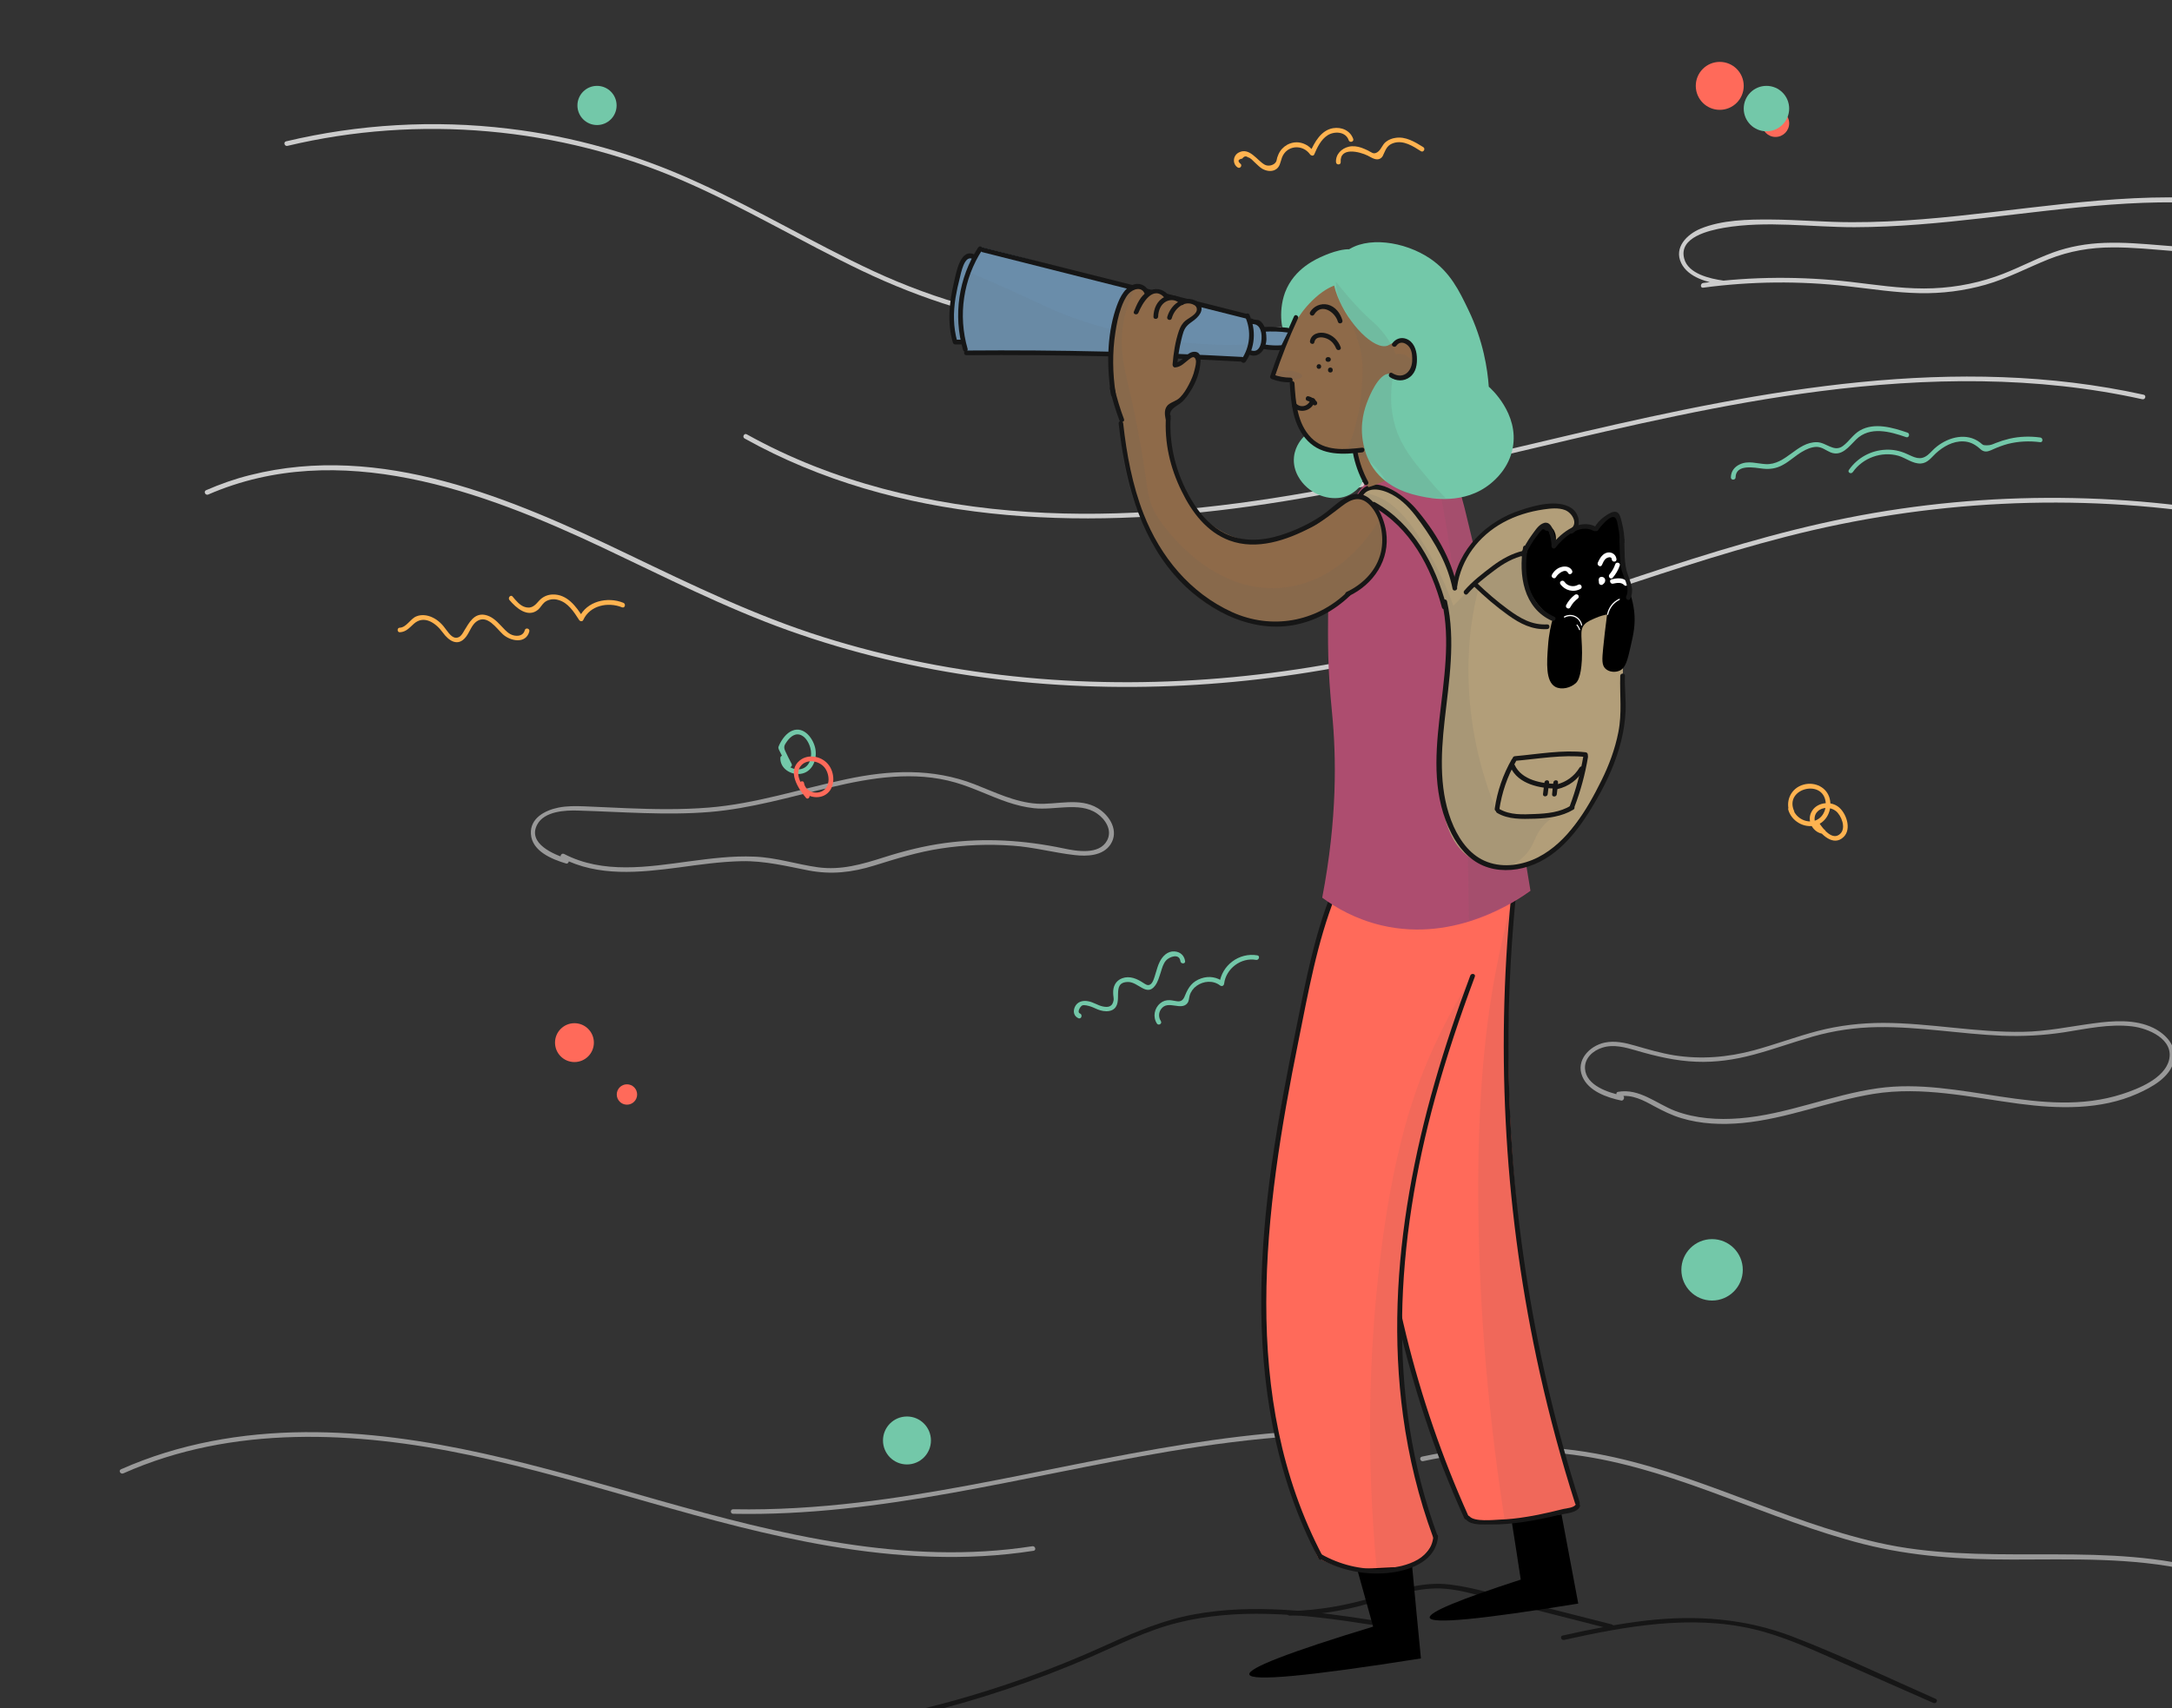 <?xml version="1.0" encoding="UTF-8" standalone="no"?>
<!DOCTYPE svg PUBLIC "-//W3C//DTD SVG 1.1//EN" "http://www.w3.org/Graphics/SVG/1.1/DTD/svg11.dtd">
<svg width="100%" height="100%" viewBox="0 0 998 785" version="1.1" xmlns="http://www.w3.org/2000/svg" xmlns:xlink="http://www.w3.org/1999/xlink" xml:space="preserve" xmlns:serif="http://www.serif.com/" style="fill-rule:evenodd;clip-rule:evenodd;stroke-linejoin:round;stroke-miterlimit:2;">
    <rect x="0" y="0" width="998" height="785" fill="#333333" stroke="none"/>
    <g id="background" transform="matrix(0.72,0,0,0.72,0,0)">
        <g transform="matrix(1,0,0,1,76.387,913.989)">
            <g id="group0">
                <g id="group1">
                    <path id="shape0" d="M2.313,26.311C71.813,-4.689 150.713,-0.689 223.613,14.711C300.713,31.011 374.913,59.411 452.713,72.611C495.813,79.911 539.813,82.511 583.213,75.711C585.113,75.411 584.313,72.511 582.413,72.811C501.813,85.311 421.213,65.311 344.113,43.511C270.313,22.611 195.613,-0.589 118.013,0.011C77.813,0.311 37.713,7.311 0.813,23.711C-0.987,24.511 0.513,27.111 2.313,26.311Z" style="fill:rgb(153,153,153);fill-rule:nonzero;"/>
                </g>
            </g>
        </g>
        <g transform="matrix(1,0,0,1,466.412,913.498)">
            <g id="group2">
                <g id="group3">
                    <path id="shape1" d="M1.488,52.602C95.688,54.502 186.888,28.402 278.988,12.902C305.888,8.402 332.988,4.802 360.288,3.002C362.188,2.902 362.188,-0.098 360.288,0.002C265.988,6.202 175.088,34.402 81.488,45.402C54.988,48.502 28.288,50.202 1.588,49.702C-0.512,49.602 -0.512,52.602 1.488,52.602Z" style="fill:rgb(153,153,153);fill-rule:nonzero;"/>
                </g>
            </g>
        </g>
        <g transform="matrix(1,0,0,1,906.335,923.165)">
            <g id="group4">
                <g id="group5">
                    <path id="shape2" d="M1.865,9.335C35.365,2.135 70.065,0.935 103.965,6.135C135.165,10.935 165.065,21.235 194.565,32.235C223.665,43.035 252.565,54.535 282.765,62.235C313.965,70.135 345.665,72.135 377.865,72.135C415.865,72.135 454.165,70.635 491.465,79.035C493.365,79.435 494.165,76.535 492.265,76.135C426.365,61.335 358.065,76.335 292.165,61.335C230.665,47.335 174.465,15.835 112.265,4.535C75.465,-2.165 37.665,-1.365 1.165,6.435C-0.835,6.835 -0.035,9.735 1.865,9.335Z" style="fill:rgb(153,153,153);fill-rule:nonzero;"/>
                </g>
            </g>
        </g>
        <g transform="matrix(1,0,0,1,338.773,492.767)">
            <g id="group6">
                <g id="group7">
                    <path id="shape3" d="M23.227,55.233C14.627,52.633 -2.274,45.533 4.027,33.533C8.527,24.933 21.927,24.233 30.227,24.533C58.227,25.333 86.227,27.733 114.227,25.433C140.527,23.233 165.627,15.733 191.227,9.733C217.227,3.533 244.727,-0.967 270.927,6.633C282.427,9.933 293.127,15.433 304.427,19.233C309.827,21.033 315.427,22.433 321.127,23.033C327.927,23.733 334.727,22.733 341.427,22.433C348.327,22.133 355.427,22.333 361.327,26.433C366.727,30.133 371.227,37.133 367.727,43.633C362.727,53.033 348.127,50.433 339.727,48.633C314.827,43.433 289.727,41.833 264.427,45.233C251.027,47.033 237.927,50.333 225.127,54.433C211.327,58.833 197.927,62.733 183.227,60.733C169.527,58.833 156.427,54.433 142.527,53.933C128.627,53.333 114.827,55.133 101.127,56.933C74.527,60.533 46.127,65.133 21.227,52.233C19.527,51.333 18.027,53.933 19.727,54.833C43.027,66.933 69.327,64.133 94.527,60.833C107.727,59.033 121.027,57.133 134.427,56.833C149.127,56.533 162.827,59.933 177.127,62.733C191.727,65.533 204.927,64.033 219.127,59.633C233.227,55.233 247.127,50.933 261.727,48.733C276.827,46.433 292.127,45.833 307.327,46.933C320.827,47.833 333.727,51.433 347.027,52.933C354.927,53.833 365.027,53.533 369.927,46.133C375.527,37.633 369.527,27.733 361.827,23.033C350.127,15.933 335.627,20.933 322.927,20.133C308.927,19.233 296.027,12.733 283.127,7.733C256.327,-2.667 228.927,-1.367 201.227,4.533C171.927,10.733 143.427,20.233 113.427,22.633C96.126,24.033 78.626,23.733 61.327,23.033C52.327,22.633 43.227,22.233 34.227,21.833C28.627,21.633 23.127,21.533 17.627,22.633C9.127,24.333 -0.573,29.333 0.027,39.433C0.727,50.533 13.527,55.633 22.526,58.333C24.227,58.733 25.026,55.833 23.227,55.233Z" style="fill:rgb(153,153,153);fill-rule:nonzero;"/>
                </g>
            </g>
        </g>
        <g transform="matrix(1,0,0,1,1071.5,125.95)">
            <g id="group8">
                <g id="group9">
                    <path id="shape4" d="M28.5,53.15C19.9,51.95 5.8,48.85 3.3,39.05C-0.3,25.45 19.1,21.15 28.5,19.45C56,14.75 84.2,19.05 111.9,19.05C166.8,18.95 220.9,8.55 275.5,4.65C302.8,2.65 330.3,2.35 357.5,5.85C363.7,6.65 370.2,7.25 376.2,9.05C378.7,9.75 381.5,10.95 383.4,12.75C388,17.25 383.5,21.35 379.3,23.55C368.5,29.25 356.2,31.55 344.1,32.05C319.9,33.15 295.8,28.15 271.6,29.05C260.3,29.45 249.2,31.35 238.5,35.25C226,39.85 214.4,46.35 201.8,50.65C187.2,55.65 171.8,58.15 156.3,58.15C140.6,58.15 125.1,55.75 109.6,53.95C78.2,50.35 46.7,50.45 15.4,54.65C13.5,54.95 13.5,57.95 15.4,57.65C46,53.55 77,53.25 107.7,56.75C122.9,58.45 138.1,60.85 153.5,61.15C167.7,61.45 182,59.65 195.7,55.75C209.7,51.75 222.5,44.85 236,39.45C249.1,34.25 262.6,31.95 276.6,31.95C302.4,31.75 328.3,37.55 354.1,34.15C360.4,33.35 366.5,31.95 372.5,29.75C377.1,28.05 383.3,25.95 386.6,22.05C392.8,14.55 383.8,7.95 377.1,6.05C363.9,2.15 349,1.45 335.3,0.65C320.4,-0.25 305.5,-0.15 290.6,0.55C230.3,3.45 170.7,16.05 110.2,15.85C93,15.85 75.8,14.25 58.6,14.15C44,14.05 27.3,14.35 13.6,20.05C5,23.65 -3.4,32.05 1.4,41.95C5.9,51.25 18.6,54.45 27.8,55.75C29.6,56.35 30.4,53.45 28.5,53.15Z" style="fill:rgb(204,204,204);fill-rule:nonzero;"/>
                </g>
            </g>
        </g>
        <g transform="matrix(1,0,0,1,130.652,296.926)">
            <g id="group10">
                <g id="group11">
                    <path id="shape5" d="M2.248,18.674C85.648,-17.526 177.048,16.274 253.948,52.574C293.148,71.074 331.748,90.874 372.648,105.474C412.748,119.774 454.448,129.674 496.748,135.374C581.648,146.874 668.548,141.774 752.048,123.074C839.548,103.474 922.448,67.874 1009.25,45.574C1099.55,22.374 1193.95,17.374 1286.05,32.274C1297.25,34.074 1308.35,36.174 1319.45,38.574C1321.35,38.974 1322.15,36.074 1320.25,35.674C1230.85,16.674 1137.95,15.774 1048.35,33.574C958.748,51.374 874.448,87.774 786.548,111.474C701.248,134.474 612.148,143.774 524.048,135.474C480.248,131.374 436.848,122.874 394.848,109.674C351.448,96.074 310.748,76.274 269.848,56.674C195.948,21.174 112.548,-14.826 28.948,6.274C19.248,8.674 9.948,11.974 0.748,15.974C-0.952,16.874 0.548,19.474 2.248,18.674Z" style="fill:rgb(204,204,204);fill-rule:nonzero;"/>
                </g>
            </g>
        </g>
        <g transform="matrix(1,0,0,1,474.416,240.315)">
            <g id="group12">
                <g id="group13">
                    <path id="shape6" d="M0.684,39.485C98.384,93.985 214.684,98.085 323.084,82.885C445.784,65.685 563.984,25.185 686.884,9.385C755.284,0.585 825.084,-0.515 892.784,14.485C894.684,14.885 895.484,11.985 893.584,11.585C773.884,-14.815 651.084,8.485 533.884,35.785C418.384,62.685 301.584,94.085 181.884,86.385C119.384,82.385 57.184,67.485 2.184,36.885C0.584,35.885 -0.916,38.485 0.684,39.485Z" style="fill:rgb(204,204,204);fill-rule:nonzero;"/>
                </g>
            </g>
        </g>
        <g transform="matrix(1,0,0,1,181.514,79.222)">
            <g id="group14">
                <g id="group15">
                    <path id="shape7" d="M1.886,13.878C85.886,-6.122 175.486,1.778 254.686,36.278C293.586,53.178 330.086,75.178 368.286,93.478C406.786,111.878 446.986,124.578 489.386,130.278C537.886,136.778 586.986,135.678 635.586,132.478C637.486,132.378 637.486,129.378 635.586,129.478C591.686,132.378 547.386,133.578 503.586,128.978C459.186,124.278 416.786,112.678 376.286,93.978C337.786,76.078 301.386,54.078 262.686,36.678C224.686,19.278 184.386,7.778 142.886,2.878C95.586,-2.822 47.386,-0.022 1.086,10.978C-0.814,11.378 -0.014,14.278 1.886,13.878Z" style="fill:rgb(204,204,204);fill-rule:nonzero;"/>
                </g>
            </g>
        </g>
        <g transform="matrix(1,0,0,1,1008.68,651.732)">
            <g id="group16">
                <g id="group17">
                    <path id="shape8" d="M26.72,47.468C17.92,45.668 3.52,41.168 2.82,30.268C2.42,23.568 8.02,18.668 13.92,16.868C21.02,14.568 28.52,16.668 35.42,18.668C48.02,22.368 60.72,25.368 73.92,25.868C86.22,26.368 98.42,24.568 110.32,21.368C123.12,17.968 135.62,13.368 148.32,9.768C161.72,5.968 175.42,3.968 189.42,3.768C216.12,3.368 242.52,8.168 269.12,9.268C282.42,9.768 295.52,9.068 308.62,7.068C322.82,4.868 337.32,1.568 351.82,3.268C362.22,4.468 378.92,11.468 375.52,24.868C372.52,36.568 355.92,43.168 345.72,46.468C294.52,63.068 241.72,35.468 189.82,42.768C159.92,46.968 131.72,59.568 101.52,61.968C87.72,63.068 73.52,62.168 60.42,57.268C48.42,52.668 37.62,42.668 23.92,45.068C22.02,45.368 22.82,48.268 24.72,47.968C32.92,46.568 40.12,50.468 47.02,54.268C52.62,57.268 58.22,60.068 64.32,61.868C76.82,65.668 90.22,66.168 103.22,64.968C131.82,62.268 158.72,50.968 187.02,46.368C218.22,41.368 248.92,48.568 279.72,52.668C304.82,55.968 331.72,56.768 355.32,46.268C364.32,42.268 376.32,35.868 378.62,25.268C380.72,15.768 373.42,8.168 365.52,4.268C353.82,-1.432 339.72,-0.332 327.32,1.368C312.22,3.368 297.52,6.568 282.22,6.768C252.42,7.268 223.02,1.168 193.32,1.068C179.12,1.068 165.02,2.668 151.22,6.268C137.52,9.868 124.22,14.868 110.62,18.568C93.82,23.068 76.92,24.468 59.72,21.768C51.12,20.368 43.02,17.968 34.72,15.568C28.52,13.768 21.82,12.268 15.32,13.668C5.62,15.768 -3.18,24.968 1.12,35.268C5.02,44.668 16.92,48.768 26.12,50.668C27.72,50.768 28.52,47.868 26.72,47.468Z" style="fill:rgb(153,153,153);fill-rule:nonzero;"/>
                </g>
            </g>
        </g>
        <g transform="matrix(1,0,0,1,584.814,1026.87)">
            <g id="group18">
                <g id="group19">
                    <path id="shape9" d="M1.886,67.227C39.286,58.227 75.886,45.927 111.186,30.627C129.486,22.627 147.386,13.527 166.886,8.727C185.586,4.027 204.986,2.627 224.286,3.127C246.586,3.627 268.686,6.627 290.686,10.127C292.586,10.427 293.386,7.527 291.486,7.227C253.986,1.327 215.386,-3.473 177.686,3.327C158.286,6.827 140.486,14.227 122.686,22.327C103.986,30.827 85.086,38.527 65.686,45.327C44.486,52.727 22.986,59.127 1.086,64.327C-0.814,64.727 -0.014,67.627 1.886,67.227Z" style="fill:rgb(22,22,22);fill-rule:nonzero;"/>
                </g>
            </g>
        </g>
        <g transform="matrix(1,0,0,1,821.587,1010.79)">
            <g id="group20">
                <g id="group21">
                    <path id="shape10" d="M1.413,20.307C18.213,19.907 34.813,17.507 51.013,12.807C67.513,8.107 83.813,1.507 101.313,3.207C110.213,4.007 118.913,6.507 127.513,8.707C136.513,11.007 145.413,13.307 154.413,15.607C171.713,20.007 188.913,24.407 206.213,28.807C208.113,29.307 208.913,26.407 207.013,25.907C189.113,21.307 171.213,16.807 153.313,12.207C136.913,8.007 120.113,2.407 103.313,0.407C86.813,-1.493 71.213,3.607 55.613,8.407C37.913,13.807 19.913,16.907 1.513,17.407C-0.487,17.307 -0.487,20.307 1.413,20.307Z" style="fill:rgb(22,22,22);fill-rule:nonzero;"/>
                </g>
            </g>
        </g>
        <g transform="matrix(1,0,0,1,996.191,1032.64)">
            <g id="group22">
                <g id="group23">
                    <path id="shape11" d="M1.909,13.964C41.209,5.264 82.509,-2.236 122.409,6.964C142.209,11.564 160.809,20.364 179.309,28.464C198.709,37.064 218.209,45.564 237.609,54.164C239.409,54.964 240.909,52.364 239.109,51.564C208.709,38.164 178.609,23.664 147.609,11.764C117.609,0.264 86.409,-2.036 54.609,1.564C36.609,3.664 18.709,7.164 1.009,11.164C-0.791,11.464 0.009,14.364 1.909,13.964Z" style="fill:rgb(22,22,22);fill-rule:nonzero;"/>
                </g>
            </g>
        </g>
        <g id="group24">
        </g>
    </g>
    <g id="shape13" transform="matrix(0.72,0,0,0.72,255.024,470.16)">
        <circle cx="12.4" cy="12.4" r="12.4" style="fill:rgb(255,106,90);"/>
    </g>
    <g id="shape14" transform="matrix(0.72,0,0,0.72,283.392,498.24)">
        <circle cx="6.5" cy="6.5" r="6.5" style="fill:rgb(255,106,90);"/>
    </g>
    <g id="shape15" transform="matrix(0.72,0,0,0.72,779.184,28.44)">
        <circle cx="15.3" cy="15.3" r="15.3" style="fill:rgb(255,106,90);"/>
    </g>
    <g id="shape16" transform="matrix(0.72,0,0,0.72,809.568,50.4)">
        <circle cx="8.7" cy="8.7" r="8.7" style="fill:rgb(255,106,90);"/>
    </g>
    <g id="shape17" transform="matrix(0.72,0,0,0.72,801.216,39.456)">
        <circle cx="14.5" cy="14.5" r="14.5" style="fill:rgb(115,200,169);"/>
    </g>
    <g id="shape18" transform="matrix(0.72,0,0,0.72,772.56,569.376)">
        <circle cx="19.6" cy="19.6" r="19.6" style="fill:rgb(115,200,169);"/>
    </g>
    <g id="shape19" transform="matrix(0.72,0,0,0.72,265.32,39.456)">
        <circle cx="12.5" cy="12.5" r="12.5" style="fill:rgb(115,200,169);"/>
    </g>
    <g id="shape20" transform="matrix(0.72,0,0,0.72,405.72,650.88)">
        <circle cx="15.3" cy="15.3" r="15.3" style="fill:rgb(115,200,169);"/>
    </g>
    <g transform="matrix(0.72,0,0,0.72,493.416,437.17)">
        <g id="group26">
            <g id="group27">
                <path id="shape21" d="M3.901,39.619C1.801,38.719 4.201,35.019 5.301,34.519C6.601,33.919 9.201,34.719 10.601,35.119C12.801,35.819 14.701,37.019 16.901,37.619C19.301,38.319 22.201,38.519 24.501,37.419C32.501,33.319 23.001,19.519 34.701,19.519C41.101,19.519 46.501,29.019 51.801,21.919C53.701,19.419 54.501,16.219 55.501,13.219C56.301,10.619 57.001,7.919 58.801,5.819C60.901,3.419 67.301,1.019 68.001,6.219C68.201,8.119 71.301,8.119 71.001,6.219C70.501,2.619 67.901,0.219 64.201,0.019C59.801,-0.281 56.601,3.019 54.801,6.619C53.501,9.119 52.901,11.919 52.001,14.619C51.401,16.519 50.601,19.819 48.901,21.019C47.101,22.219 45.701,20.919 44.201,20.019C40.301,17.419 35.601,15.419 30.901,17.119C26.601,18.719 24.901,22.419 25.101,26.819C25.101,28.119 25.501,29.719 25.401,31.019C24.701,35.619 21.601,35.819 18.401,35.119C15.201,34.419 12.501,32.419 9.201,31.819C5.701,31.119 2.201,32.019 0.601,35.519C-0.699,38.519 0.101,41.519 3.101,42.719C4.901,43.219 5.701,40.319 3.901,39.619Z" style="fill:rgb(115,200,169);fill-rule:nonzero;"/>
            </g>
        </g>
    </g>
    <g transform="matrix(0.72,0,0,0.72,530.478,438.772)">
        <g id="group28">
            <g id="group29">
                <path id="shape22" d="M4.025,42.195C2.525,39.895 2.525,36.995 4.125,34.695C6.425,31.395 9.625,31.895 13.125,32.395C15.725,32.795 18.925,33.295 20.825,30.995C22.125,29.495 21.925,27.695 22.425,25.995C23.125,23.495 24.725,21.295 26.825,19.795C31.225,16.595 37.425,16.095 41.825,19.495C42.925,20.295 44.225,19.795 44.425,18.395C45.625,8.695 55.225,1.495 64.825,3.195C66.725,3.495 67.525,0.595 65.625,0.295C53.925,-1.705 42.825,6.695 41.425,18.395C42.325,17.995 43.125,17.695 44.025,17.295C39.925,14.095 34.725,13.295 29.825,14.995C24.225,16.895 21.625,20.595 19.525,25.795C18.525,28.395 17.325,29.995 14.425,29.595C12.825,29.395 11.325,28.995 9.725,28.895C7.425,28.795 5.425,29.395 3.625,30.895C-0.175,34.095 -1.175,39.595 1.525,43.795C2.525,45.395 5.125,43.895 4.025,42.195Z" style="fill:rgb(115,200,169);fill-rule:nonzero;"/>
            </g>
        </g>
    </g>
    <g transform="matrix(0.72,0,0,0.72,566.969,58.763)">
        <g id="group30">
            <g id="group31">
                <path id="shape23" d="M3.943,22.685C2.243,21.085 2.743,20.085 5.343,19.585C6.443,18.085 7.643,17.785 8.943,18.785C10.743,19.185 11.943,20.785 13.243,21.985C14.843,23.385 16.243,24.985 18.043,26.085C20.543,27.485 23.643,28.085 26.243,26.785C29.443,25.185 29.543,21.985 30.643,18.985C33.643,10.985 43.843,10.185 48.643,16.985C49.243,17.785 50.743,18.085 51.243,16.985C53.143,12.485 55.543,7.385 59.843,4.685C64.143,1.985 71.343,2.285 73.243,7.885C73.843,9.685 76.743,8.885 76.143,7.085C74.243,1.685 68.743,-0.715 63.243,0.185C55.643,1.485 51.443,9.085 48.643,15.485L51.243,15.485C47.743,10.485 41.743,7.785 35.743,9.985C33.243,10.885 30.943,12.685 29.443,14.985C28.643,16.185 28.143,17.485 27.643,18.885C27.343,19.785 27.343,20.885 26.843,21.685C25.543,23.885 21.943,24.785 19.643,23.485C14.743,20.785 9.943,12.185 3.143,15.685C-0.657,17.585 -1.157,22.985 2.443,25.285C4.143,26.285 5.643,23.685 3.943,22.685Z" style="fill:rgb(255,179,80);fill-rule:nonzero;"/>
            </g>
        </g>
    </g>
    <g transform="matrix(0.72,0,0,0.72,613.86,63.218)">
        <g id="group32">
            <g id="group33">
                <path id="shape24" d="M3.017,15.698C2.317,5.698 15.117,8.998 20.217,11.498C22.817,12.798 26.017,15.198 28.817,12.998C29.717,12.298 30.117,11.298 30.517,10.298C32.017,6.998 33.017,4.598 37.017,3.398C43.217,1.598 49.217,5.498 54.217,8.698C55.817,9.698 57.317,7.098 55.717,6.098C50.417,2.798 44.417,-0.902 37.917,0.198C35.817,0.498 33.717,1.298 32.017,2.598C29.417,4.498 28.917,7.798 26.317,9.398C23.817,10.898 22.817,9.398 20.317,8.198C19.017,7.598 17.717,6.998 16.317,6.498C13.717,5.598 10.917,5.198 8.217,5.798C3.517,6.898 -0.283,10.698 0.017,15.698C0.117,17.598 3.117,17.598 3.017,15.698Z" style="fill:rgb(255,179,80);fill-rule:nonzero;"/>
            </g>
        </g>
    </g>
    <g transform="matrix(0.72,0,0,0.72,821.603,360.143)">
        <g id="group34">
            <g id="group35">
                <path id="shape25" d="M3.884,17.501C-2.716,3.001 22.284,-3.399 23.984,11.801C24.584,16.901 21.784,22.301 16.584,23.701C10.784,25.201 4.584,21.301 2.984,15.701C2.484,13.801 -0.416,14.601 0.084,16.501C2.084,23.701 9.984,28.501 17.384,26.601C24.684,24.701 28.284,16.601 26.584,9.601C24.784,2.201 17.084,-1.399 9.984,0.501C1.684,2.701 -2.216,11.401 1.284,19.201C2.084,20.801 4.684,19.201 3.884,17.501Z" style="fill:rgb(255,179,80);fill-rule:nonzero;"/>
            </g>
        </g>
    </g>
    <g transform="matrix(0.72,0,0,0.72,831.555,369.048)">
        <g id="group36">
            <g id="group37">
                <path id="shape26" d="M8.663,16.634C3.263,16.134 1.263,8.934 4.963,5.334C8.063,2.234 13.363,2.434 16.663,5.034C20.063,7.734 23.363,15.634 19.563,19.434C14.563,24.434 8.463,16.334 6.063,12.734C4.963,11.134 2.363,12.634 3.463,14.234C6.963,19.634 14.963,28.134 21.663,21.534C26.963,16.334 23.163,5.834 17.963,2.134C12.663,-1.666 3.963,-0.366 0.963,5.834C-2.037,11.834 2.363,19.034 8.763,19.634C10.563,19.834 10.563,16.834 8.663,16.634Z" style="fill:rgb(255,179,80);fill-rule:nonzero;"/>
            </g>
        </g>
    </g>
    <g transform="matrix(0.72,0,0,0.72,182.709,282.419)">
        <g id="group38">
            <g id="group39">
                <path id="shape27" d="M1.438,11.251C5.438,11.051 7.538,8.351 10.338,5.851C16.938,-0.049 24.538,5.551 28.738,11.351C32.738,16.851 38.538,20.751 43.638,14.151C46.038,11.051 47.238,6.451 50.538,4.251C57.238,-0.249 62.938,8.651 67.138,12.551C71.938,16.951 81.838,18.951 84.038,10.751C84.538,8.851 81.638,8.051 81.138,9.951C80.038,14.251 74.838,14.151 71.738,12.351C69.338,10.951 67.638,8.751 65.738,6.851C62.938,3.851 59.838,0.951 55.638,0.151C48.738,-1.049 45.638,5.151 42.538,10.151C41.738,11.551 40.738,13.451 39.238,14.251C35.638,16.151 33.038,12.351 31.138,9.851C28.738,6.451 26.038,3.551 22.138,1.751C18.938,0.251 15.138,-0.249 11.838,1.151C8.038,2.751 5.638,8.151 1.338,8.351C-0.462,8.351 -0.462,11.351 1.438,11.251Z" style="fill:rgb(255,179,80);fill-rule:nonzero;"/>
            </g>
        </g>
    </g>
    <g transform="matrix(0.72,0,0,0.72,233.813,273.162)">
        <g id="group40">
            <g id="group41">
                <path id="shape28" d="M0.359,3.508C4.559,8.508 12.059,15.208 18.659,9.708C20.259,8.308 21.159,6.308 22.859,4.908C25.359,3.008 28.659,2.608 31.559,3.508C37.859,5.208 41.559,11.208 44.859,16.308C45.459,17.208 46.959,17.408 47.459,16.308C51.759,6.908 63.259,4.608 72.259,8.208C74.059,8.908 74.859,6.008 73.059,5.308C62.959,1.208 49.659,4.208 44.859,14.708L47.459,14.708C42.959,7.708 37.259,-0.292 27.859,0.008C24.559,0.108 21.559,1.508 19.359,3.908C16.759,6.908 14.559,9.308 10.259,8.008C6.959,7.008 4.559,3.908 2.359,1.308C1.259,-0.092 -0.841,2.008 0.359,3.508Z" style="fill:rgb(255,179,80);fill-rule:nonzero;"/>
            </g>
        </g>
    </g>
    <g transform="matrix(0.72,0,0,0.72,357.655,335.258)">
        <g id="group42">
            <g id="group43">
                <path id="shape29" d="M8.457,21.864C7.157,19.264 5.657,16.564 4.457,13.864C3.157,11.064 3.757,9.964 5.457,7.564C7.657,4.464 11.057,1.664 14.958,3.764C17.758,5.264 19.558,8.664 20.358,11.564C21.758,16.464 20.558,23.464 14.858,25.064C10.158,26.364 4.057,23.464 4.257,18.064C4.257,16.164 1.257,16.164 1.257,18.064C1.057,24.764 7.757,28.964 13.958,28.264C21.558,27.364 24.758,19.364 23.658,12.564C22.558,5.964 16.458,-2.436 8.857,0.664C5.157,2.164 2.357,6.064 0.657,9.564C-0.343,11.664 -0.143,11.764 0.857,13.864C2.457,17.064 4.057,20.264 5.657,23.364C6.757,25.064 9.357,23.564 8.457,21.864Z" style="fill:rgb(115,200,169);fill-rule:nonzero;"/>
            </g>
        </g>
    </g>
    <g transform="matrix(0.72,0,0,0.72,364.754,347.601)">
        <g id="group44">
            <g id="group45">
                <path id="shape30" d="M9.697,24.32C5.897,19.82 -0.603,11.02 4.997,5.42C8.997,1.42 16.197,2.92 19.497,6.92C22.897,11.02 23.597,19.02 18.297,22.02C13.797,24.62 7.297,22.12 6.497,16.92C6.197,15.02 3.297,15.82 3.597,17.72C4.797,24.52 13.097,27.72 19.097,25.02C26.397,21.62 26.697,11.52 22.397,5.62C18.297,-0.08 9.297,-2.08 3.697,2.62C-4.403,9.32 2.597,20.32 7.697,26.32C8.797,27.92 10.897,25.82 9.697,24.32Z" style="fill:rgb(255,106,90);fill-rule:nonzero;"/>
            </g>
        </g>
    </g>
    <g transform="matrix(0.72,0,0,0.72,795.31,195.818)">
        <g id="group46">
            <g id="group47">
                <path id="shape31" d="M3.002,32.73C3.102,23.93 15.202,26.53 20.402,27.13C24.902,27.63 29.002,27.03 33.002,24.83C37.402,22.53 41.002,18.93 45.302,16.43C48.102,14.73 51.502,13.23 54.802,13.23C58.302,13.33 60.502,15.43 63.602,16.73C70.802,19.63 75.402,12.93 79.902,8.53C88.802,-0.17 101.502,3.43 111.902,7.03C113.702,7.63 114.502,4.73 112.702,4.13C103.402,0.93 91.602,-2.57 82.402,2.73C78.002,5.23 75.402,9.83 71.402,12.73C65.702,16.83 60.902,10.33 54.902,10.23C42.002,10.03 35.202,24.93 22.202,24.23C16.602,23.93 11.202,21.83 5.802,24.33C2.302,25.93 0.102,28.73 0.002,32.63C-0.098,34.63 2.902,34.63 3.002,32.73Z" style="fill:rgb(115,200,169);fill-rule:nonzero;"/>
            </g>
        </g>
    </g>
    <g transform="matrix(0.72,0,0,0.72,849.344,200.636)">
        <g id="group48">
            <g id="group49">
                <path id="shape32" d="M2.756,22.639C9.156,13.539 21.156,9.139 31.956,12.239C36.656,13.639 41.056,17.439 46.256,17.139C50.556,16.839 52.856,13.339 55.756,10.639C60.456,6.339 66.556,2.839 73.156,3.039C77.156,3.139 80.256,4.639 83.356,7.239C84.356,8.139 85.156,8.939 86.556,9.339C88.556,9.839 90.356,8.939 92.156,8.139C95.256,6.739 98.456,5.539 101.756,4.639C108.556,2.939 115.456,2.639 122.356,3.539C124.256,3.739 124.256,0.739 122.356,0.539C115.756,-0.361 109.156,-0.161 102.656,1.339C99.756,2.039 96.856,2.939 94.056,4.039C91.856,4.939 90.756,5.539 88.256,5.539C85.556,5.539 85.756,5.139 83.956,3.739C75.456,-2.761 64.056,0.239 56.356,6.339C54.256,7.939 52.556,10.139 50.556,11.739C45.756,15.539 41.956,13.139 37.056,10.939C32.856,9.039 28.456,8.139 23.856,8.339C14.356,8.739 5.756,13.439 0.356,21.139C-0.944,22.739 1.656,24.239 2.756,22.639Z" style="fill:rgb(115,200,169);fill-rule:nonzero;"/>
            </g>
        </g>
    </g>
    <g id="shape33" transform="matrix(0.72,0,0,0.72,656.911,695.808)">
        <path d="M52.524,5.6C54.424,17.6 56.324,29.7 58.124,41.7C18.624,54.5 -0.776,62.6 0.024,66C1.024,70.2 32.624,67.1 94.824,57C91.224,38 87.724,19 84.124,0C73.524,1.8 63.024,3.7 52.524,5.6Z" style="fill-rule:nonzero;"/>
    </g>
    <g id="shape34" transform="matrix(0.72,0,0,0.72,630.711,410.184)">
        <path d="M3.913,0.5C3.213,14.1 2.213,33.5 1.313,57C0.413,81.9 -0.087,94.9 0.013,110.9C0.013,117.8 0.313,145.9 3.913,182.1C6.913,212.6 11.613,258.2 28.313,314.3C34.913,336.5 45.113,366.3 61.013,400.3C68.313,401.4 76.913,402 86.713,401.6C105.113,400.7 120.013,396.2 130.313,392C127.313,382.2 123.113,368.3 118.713,351.6C112.813,329 95.813,260.9 89.213,169.4C85.913,123.4 84.713,66 90.513,0C61.713,0.1 32.813,0.3 3.913,0.5Z" style="fill:rgb(255,106,90);fill-rule:nonzero;"/>
    </g>
    <g id="shape35" transform="matrix(0.72,0,0,0.72,679.214,416.088)">
        <path d="M20.647,0C18.747,7.2 16.247,17.6 13.547,30.2C6.547,63.5 -0.653,111 0.047,191.3C0.447,240.7 3.947,309 16.747,391.5C21.747,391 26.847,390.4 32.147,389.6C43.247,387.9 53.547,385.7 62.947,383.2C58.747,369.6 52.947,349.4 46.947,324.8C25.647,237.1 19.647,162.7 18.047,113.6C17.147,84.4 17.147,45.7 20.647,0Z" style="fill:rgb(96,96,96);fill-opacity:0.09;fill-rule:nonzero;"/>
    </g>
    <g transform="matrix(0.72,0,0,0.72,690.956,411.381)">
        <g id="group50">
            <g id="group51">
                <path id="shape36" d="M4.638,1.438C-5.362,102.638 0.838,205.338 22.939,304.638C29.238,332.838 36.739,360.638 45.539,388.138C46.139,389.938 49.039,389.138 48.439,387.338C17.639,290.638 2.238,189.238 3.038,87.738C3.238,58.938 4.838,30.038 7.638,1.338C7.838,-0.462 4.838,-0.462 4.638,1.438Z" style="fill:rgb(22,22,22);fill-rule:nonzero;"/>
            </g>
        </g>
    </g>
    <g transform="matrix(0.72,0,0,0.72,630.088,475.947)">
        <g id="group52">
            <g id="group53">
                <path id="shape37" d="M0.677,1.463C-3.023,83.463 8.477,165.963 34.277,243.863C41.477,265.663 49.877,287.063 59.377,307.963C60.177,309.763 62.777,308.163 61.977,306.463C28.477,231.963 8.777,151.463 4.077,69.963C2.777,47.163 2.677,24.363 3.677,1.463C3.777,-0.537 0.777,-0.437 0.677,1.463Z" style="fill:rgb(22,22,22);fill-rule:nonzero;"/>
            </g>
        </g>
    </g>
    <g transform="matrix(0.72,0,0,0.72,673.41,690.702)">
        <g id="group54">
            <g id="group55">
                <path id="shape38" d="M0.408,10.592C3.808,14.392 11.608,13.492 16.208,13.592C23.208,13.692 30.308,12.992 37.208,11.992C44.708,10.892 52.208,9.292 59.608,7.492C63.308,6.592 71.008,6.392 72.908,2.292C73.708,0.592 71.108,-1.008 70.308,0.792C69.408,2.892 64.408,3.292 62.508,3.692C59.708,4.392 57.008,4.992 54.208,5.692C48.908,6.892 43.708,7.992 38.408,8.792C32.908,9.692 27.408,10.292 21.908,10.492C17.708,10.692 5.708,11.992 2.608,8.492C1.208,6.992 -0.892,9.192 0.408,10.592Z" style="fill:rgb(22,22,22);fill-rule:nonzero;"/>
            </g>
        </g>
    </g>
    <g id="shape39" transform="matrix(0.72,0,0,0.72,580.307,376.454)">
        <path d="M44.418,46.748C41.518,53.048 37.618,65.048 34.818,75.648C31.318,89.148 30.418,97.248 28.418,109.048C24.718,130.848 22.218,134.548 16.818,158.448C11.118,184.048 8.518,203.748 6.518,219.448C4.918,231.648 2.018,256.548 0.718,288.748C0.118,302.648 -0.182,310.848 0.118,322.148C0.918,357.648 6.618,385.148 9.118,395.948C15.818,425.648 25.618,451.048 35.418,471.648C39.918,473.948 46.718,476.848 55.318,478.748C65.918,481.048 79.518,484.048 92.518,477.448C96.118,475.648 104.318,470.648 110.518,458.848C105.718,445.748 99.818,427.148 95.118,404.348C83.518,347.748 87.718,302.948 90.618,274.748C96.018,221.448 108.418,181.448 129.718,112.448C136.918,89.248 143.318,70.448 147.718,57.948C149.218,48.048 152.718,18.348 136.818,5.948C113.518,-12.452 59.218,14.848 44.418,46.748Z" style="fill:rgb(255,106,90);fill-rule:nonzero;"/>
    </g>
    <g id="shape40" transform="matrix(0.72,0,0,0.72,629.509,448.416)">
        <path d="M65.282,0C58.782,10.3 49.782,25.6 40.882,44.9C29.882,68.7 13.682,110.5 4.982,193.8C0.182,239.3 -3.018,303 4.382,379.9C7.482,380.2 20.682,381.3 31.982,372.2C37.782,367.5 40.782,362.1 42.282,358.7C37.382,345.2 31.082,325.4 26.282,300.9C12.082,229.5 20.982,172.1 27.582,132.1C32.982,98.7 43.482,52.6 65.282,0Z" style="fill:rgb(96,96,96);fill-opacity:0.08;fill-rule:nonzero;"/>
    </g>
    <g id="shape41" transform="matrix(0.72,0,0,0.72,574.04,719.784)">
        <path d="M68.822,1.7C72.222,13.9 75.622,26.2 79.022,38.4C25.422,54.7 -0.878,64.9 0.022,68.9C1.022,73.5 37.522,70.1 109.522,58.7C107.622,39.1 105.722,19.6 103.922,0C92.122,0.5 80.422,1.1 68.822,1.7Z" style="fill-rule:nonzero;"/>
    </g>
    <g transform="matrix(0.72,0,0,0.72,579.524,410.245)">
        <g id="group56">
            <g id="group57">
                <path id="shape42" d="M44.406,1.015C33.806,27.815 28.406,56.215 22.706,84.415C16.706,113.915 10.906,143.415 6.706,173.215C-1.094,228.415 -3.494,284.915 7.206,339.915C12.906,369.515 22.506,398.315 36.606,424.915C37.506,426.615 40.106,425.115 39.206,423.415C-14.294,321.715 1.906,202.715 23.706,94.815C30.006,63.515 35.606,31.615 47.406,1.815C48.006,0.015 45.106,-0.785 44.406,1.015Z" style="fill:rgb(22,22,22);fill-rule:nonzero;"/>
            </g>
        </g>
    </g>
    <g transform="matrix(0.72,0,0,0.72,641.99,447.516)">
        <g id="group58">
            <g id="group59">
                <path id="shape43" d="M46.647,1.05C13.147,90.35 -9.253,186.35 3.747,282.05C7.347,308.45 13.647,334.35 22.847,359.35C23.547,361.15 26.447,360.35 25.747,358.55C-7.553,268.65 -0.753,170.05 24.247,78.95C31.447,52.85 40.047,27.15 49.547,1.75C50.247,-0.05 47.347,-0.75 46.647,1.05Z" style="fill:rgb(22,22,22);fill-rule:nonzero;"/>
            </g>
        </g>
    </g>
    <g transform="matrix(0.72,0,0,0.72,605.56,705.078)">
        <g id="group60">
            <g id="group61">
                <path id="shape44" d="M0.745,15.325C14.845,23.125 31.045,26.425 47.045,24.325C60.145,22.525 75.345,16.525 76.645,1.425C76.845,-0.475 73.845,-0.475 73.645,1.425C72.245,17.125 53.245,21.325 40.345,21.925C27.045,22.525 13.945,19.225 2.345,12.725C0.545,11.825 -0.955,14.425 0.745,15.325Z" style="fill:rgb(22,22,22);fill-rule:nonzero;"/>
            </g>
        </g>
    </g>
    <g id="shape45" transform="matrix(0.72,0,0,0.72,607.536,208.835)">
        <path d="M27.2,18.951C24.5,22.151 20.7,27.051 17.1,33.551C4.8,55.151 4,76.351 3.8,94.951C3.6,122.051 3.4,135.651 6.3,165.151C9,192.751 9.7,232.351 0,282.851C8.7,289.251 21.4,296.651 38,300.551C85.8,311.751 125.4,283.851 132.9,278.451C123.4,222.751 118.2,178.151 115.2,146.851C113.3,127.051 106.3,98.251 92.4,40.551C88.2,22.951 83.9,6.151 70.9,1.351C52.9,-5.449 30.8,15.451 27.2,18.951Z" style="fill:rgb(173,77,111);fill-rule:nonzero;"/>
    </g>
    <g id="shape46" transform="matrix(0.72,0,0,0.72,658.224,210.816)">
        <path d="M0,0C1.6,6.5 3.9,16.3 6.2,28.4C9.2,44 13.2,67.6 16,102.7C18.9,138.9 22.2,206.8 23.2,294.6C30,292.6 38.2,289.6 46.9,284.8C52.7,281.6 57.7,278.2 61.9,275C61.2,267.3 59.9,255.6 57.8,241.5C55.1,223.8 52.4,211.5 51.1,205.4C47.9,189.6 44.3,166 43.9,133.2C39.8,115.8 36.7,101.8 34.6,92.5C28.8,66.1 27.1,56.4 22.7,40.4C18.3,24.3 13.7,11.5 10.8,3.8C7.2,2.4 3.6,1.2 0,0Z" style="fill:rgb(96,96,96);fill-opacity:0.1;fill-rule:nonzero;"/>
    </g>
    <g id="shape47" transform="matrix(0.72,0,0,0.72,626.539,222.882)">
        <path d="M0.706,9.042C1.606,10.842 3.106,11.442 6.406,13.042C9.206,14.442 11.906,16.142 14.706,17.342C23.306,21.042 33.406,37.442 35.006,40.042C41.106,49.942 48.206,61.542 52.306,78.342C53.406,82.742 55.906,94.142 53.006,132.642C49.906,172.142 45.906,177.642 49.006,197.342C51.306,211.642 54.206,228.742 68.306,238.042C81.406,246.642 96.506,243.642 99.606,243.042C118.606,239.342 129.406,224.642 139.906,210.342C155.906,188.642 162.006,166.942 164.606,154.342C165.806,148.442 165.606,131.142 165.306,96.642C164.906,61.042 164.306,48.742 155.006,38.342C148.706,31.342 141.006,28.042 135.706,26.342C136.106,24.142 136.206,20.842 134.406,18.042C131.006,12.842 122.906,12.942 117.706,13.042C95.406,13.642 78.806,28.642 78.006,29.342C64.106,42.242 60.006,58.042 58.706,64.642C55.906,52.242 51.306,42.742 47.706,36.642C44.606,31.342 40.006,25.942 30.706,14.942C23.406,6.342 19.906,3.042 14.406,1.242C13.206,0.842 4.106,-1.858 1.106,2.242C-0.294,4.142 -0.294,7.042 0.706,9.042Z" style="fill:rgb(178,158,121);fill-rule:nonzero;"/>
    </g>
    <g id="shape48" transform="matrix(0.72,0,0,0.72,626.519,226.528)">
        <path d="M0.035,0.278C0.635,-0.822 7.335,1.678 8.035,1.978C17.935,5.778 26.735,13.678 38.035,31.978C43.835,41.378 51.135,54.678 57.335,71.978C61.735,67.478 65.435,63.778 68.335,60.978C68.335,60.978 79.035,50.678 96.335,40.678C98.035,39.678 100.135,38.478 101.635,39.378C104.735,41.078 101.435,49.378 102.335,57.078C103.035,62.878 106.435,70.878 119.335,79.778C119.635,81.478 119.735,83.878 118.335,85.478C115.535,88.578 108.335,86.078 104.635,84.778C98.635,82.678 87.035,77.178 73.335,61.078C72.035,66.278 70.335,73.678 69.035,82.778C67.835,90.678 64.535,116.978 70.035,150.778C72.235,164.178 76.335,182.078 84.735,202.478C88.435,204.078 93.135,205.578 98.735,206.478C110.435,208.278 120.135,205.978 125.735,204.178C122.435,205.778 117.935,208.478 114.035,213.178C109.335,218.878 109.235,223.178 105.335,228.478C102.735,232.078 98.035,236.578 89.335,239.778C86.635,239.478 82.535,238.778 78.035,236.778C64.335,230.678 58.135,217.778 55.335,211.778C51.635,203.678 45.935,187.278 51.335,131.778C54.435,100.078 57.835,90.178 52.635,72.078C48.635,58.178 41.735,46.678 39.335,42.778C35.035,35.778 27.335,23.278 13.335,11.778C6.735,6.178 -0.565,1.578 0.035,0.278Z" style="fill:rgb(96,96,96);fill-opacity:0.11;fill-rule:nonzero;"/>
    </g>
    <g id="shape49" transform="matrix(0.72,0,0,0.72,700.492,236.16)">
        <path d="M8.795,9.3C6.995,11.7 4.695,15.2 2.895,19.8C1.895,22.5 -0.505,28.8 0.095,36.8C1.195,52.7 12.595,62.4 14.695,64.1C16.095,65.2 17.295,66.1 18.095,66.6C16.895,70.7 15.495,76.8 14.995,84.3C14.195,94.9 13.395,106.8 19.595,110.3C23.595,112.5 29.595,111 32.895,107.8C33.695,107 35.995,104.5 36.595,93.2C37.295,79.8 34.495,74.2 38.495,70.3C40.195,68.5 43.095,67.4 45.595,66.3C48.395,65.1 50.895,64.5 52.695,64.1C51.595,72.3 50.795,79.6 50.195,85.5C49.495,92.8 49.195,96.5 51.695,98.8C53.995,100.9 57.795,101.3 60.695,100C64.495,98.3 65.695,93.6 67.795,84.2C69.495,76.8 70.895,70.6 69.995,62.2C69.495,57.9 68.595,54.4 67.795,52C67.595,50.3 67.095,47.8 66.295,44.9C64.595,39.1 62.995,37.4 61.995,33.7C60.495,28.4 62.195,25.8 62.595,19.8C62.995,15.1 62.595,8.4 59.195,0C57.895,0.1 55.195,0.3 52.395,2.2C48.995,4.4 47.595,7.6 47.095,8.7C44.495,8.1 39.795,7.5 34.395,9C25.095,11.5 20.195,18.4 18.895,20.5C21.495,14.8 19.295,9.2 15.795,7.8C12.795,6.5 9.195,9.1 8.795,9.3Z" style="fill-rule:nonzero;"/>
    </g>
    <g transform="matrix(0.72,0,0,0.72,712.954,260.314)">
        <g id="group62">
            <g id="group63">
                <path id="shape50" d="M2.787,6.753C3.787,4.853 8.787,0.653 10.487,4.153C11.287,5.853 13.887,4.353 13.087,2.653C11.987,0.353 9.287,-0.347 6.887,0.153C3.987,0.653 1.587,2.653 0.187,5.253C-0.713,6.953 1.887,8.453 2.787,6.753Z" style="fill:white;fill-rule:nonzero;"/>
            </g>
        </g>
    </g>
    <g transform="matrix(0.72,0,0,0.72,734.075,253.834)">
        <g id="group64">
            <g id="group65">
                <path id="shape51" d="M2.751,8.053C3.351,6.753 3.951,5.253 4.951,4.253C5.951,3.253 8.951,2.153 9.051,4.453C9.151,6.353 12.151,6.353 12.051,4.453C11.851,1.553 9.351,-0.347 6.451,0.053C3.151,0.653 1.451,3.653 0.151,6.453C-0.649,8.253 1.951,9.853 2.751,8.053Z" style="fill:white;fill-rule:nonzero;"/>
            </g>
        </g>
    </g>
    <g transform="matrix(0.72,0,0,0.72,734.554,265.065)">
        <g id="group66">
            <g id="group67">
                <path id="shape52" d="M2.887,1.955L2.887,2.255C2.687,2.455 2.487,2.655 2.387,2.755C1.887,3.055 1.087,2.755 1.187,2.155C1.187,2.155 1.187,1.855 1.287,1.955L0.987,2.255L3.087,2.255C2.987,2.155 2.987,2.155 2.887,2.055L2.987,2.155C2.887,2.055 2.987,2.055 2.987,2.255C3.087,2.855 2.787,3.255 1.987,3.555C1.687,3.455 1.487,3.455 1.187,3.355C0.787,3.155 0.887,2.555 0.987,2.255C1.087,2.155 0.987,2.155 0.887,2.355C0.987,2.255 0.987,2.255 0.887,2.355C0.187,2.855 -0.113,3.655 0.387,4.455C0.787,5.055 1.787,5.455 2.487,4.955C3.187,4.455 3.887,3.755 3.987,2.755C3.987,1.655 3.187,0.655 2.087,0.655C0.987,0.655 0.187,1.355 0.087,2.455C-0.013,3.255 0.487,3.955 0.987,4.455C1.587,5.055 2.487,4.955 3.087,4.455C4.387,3.455 4.687,1.355 3.187,0.355C2.487,-0.045 1.587,-0.145 0.887,0.255C-0.013,0.755 -0.113,1.955 0.087,2.855C0.187,3.655 1.187,4.055 1.887,3.855C2.687,3.555 2.987,2.755 2.887,1.955Z" style="fill:white;fill-rule:nonzero;"/>
            </g>
        </g>
    </g>
    <g transform="matrix(0.72,0,0,0.72,716.785,266.843)">
        <g id="group68">
            <g id="group69">
                <path id="shape53" d="M11.566,2.584C8.666,4.284 4.766,3.484 2.866,0.684C1.766,-0.916 -0.834,0.584 0.266,2.184C3.166,6.284 8.666,7.684 13.166,5.184C14.766,4.184 13.266,1.584 11.566,2.584Z" style="fill:white;fill-rule:nonzero;"/>
            </g>
        </g>
    </g>
    <g transform="matrix(0.72,0,0,0.72,719.506,273.086)">
        <g id="group70">
            <g id="group71">
                <path id="shape54" d="M5.587,0.413C3.387,2.113 1.487,4.313 0.187,6.813C-0.713,8.513 1.887,10.013 2.787,8.313C3.987,6.013 5.687,4.113 7.787,2.513C8.387,2.013 8.287,0.913 7.787,0.413C7.087,-0.187 6.187,-0.087 5.587,0.413Z" style="fill:white;fill-rule:nonzero;"/>
            </g>
        </g>
    </g>
    <g transform="matrix(0.72,0,0,0.72,739.254,258.541)">
        <g id="group72">
            <g id="group73">
                <path id="shape55" d="M2.458,9.615C4.458,7.315 5.958,4.715 6.958,1.815C7.558,0.015 4.658,-0.785 4.058,1.015C3.258,3.415 1.958,5.615 0.358,7.515C-0.842,9.015 1.258,11.115 2.458,9.615Z" style="fill:white;fill-rule:nonzero;"/>
            </g>
        </g>
    </g>
    <g transform="matrix(0.72,0,0,0.72,739.794,265.738)">
        <g id="group74">
            <g id="group75">
                <path id="shape56" d="M1.909,3.42C4.309,2.92 7.109,2.32 9.009,4.32C10.309,5.72 12.409,3.62 11.109,2.22C8.409,-0.68 4.509,-0.18 1.009,0.62C-0.791,0.92 0.009,3.82 1.909,3.42Z" style="fill:white;fill-rule:nonzero;"/>
            </g>
        </g>
    </g>
    <g transform="matrix(0.72,0,0,0.72,624.15,222.625)">
        <g id="group76">
            <g id="group77">
                <path id="shape57" d="M2.825,7.099C7.425,-0.101 18.325,4.199 23.825,7.799C30.425,11.999 35.425,18.299 39.925,24.599C49.025,37.299 57.125,51.099 60.125,66.599C60.525,68.499 63.425,67.699 63.025,65.799C59.525,47.299 48.725,29.499 36.525,15.299C29.425,7.099 9.325,-8.401 0.225,5.699C-0.775,7.199 1.825,8.799 2.825,7.099Z" style="fill:rgb(22,22,22);fill-rule:nonzero;"/>
            </g>
        </g>
    </g>
    <g transform="matrix(0.72,0,0,0.72,630.11,230.598)">
        <g id="group78">
            <g id="group79">
                <path id="shape58" d="M0.748,2.825C24.748,16.325 38.248,41.625 45.048,67.425C45.548,69.325 48.448,68.525 47.948,66.625C40.948,40.125 26.848,14.025 2.248,0.225C0.548,-0.775 -0.952,1.825 0.748,2.825Z" style="fill:rgb(22,22,22);fill-rule:nonzero;"/>
            </g>
        </g>
    </g>
    <g transform="matrix(0.72,0,0,0.72,667.485,231.36)">
        <g id="group80">
            <g id="group81">
                <path id="shape59" d="M2.838,53.166C5.338,35.466 16.638,20.666 32.138,12.166C40.138,7.766 49.038,5.066 58.138,3.766C62.438,3.166 67.438,2.566 71.638,4.166C76.238,5.866 80.638,13.166 74.838,16.466C73.138,17.366 74.638,19.966 76.338,19.066C82.738,15.466 81.138,6.266 75.538,2.766C66.838,-2.734 52.438,1.166 43.538,4.166C21.538,11.266 3.338,29.066 0.038,52.566C-0.362,54.266 2.538,55.066 2.838,53.166Z" style="fill:rgb(22,22,22);fill-rule:nonzero;"/>
            </g>
        </g>
    </g>
    <g transform="matrix(0.72,0,0,0.72,672.545,253.053)">
        <g id="group82">
            <g id="group83">
                <path id="shape60" d="M2.509,27.538C7.409,21.838 13.609,17.038 19.609,12.538C25.409,8.138 31.609,4.538 38.809,2.938C40.709,2.538 39.909,-0.362 38.009,0.038C30.609,1.738 24.109,5.438 18.109,9.938C11.909,14.638 5.509,19.538 0.409,25.438C-0.891,26.838 1.209,29.038 2.509,27.538Z" style="fill:rgb(22,22,22);fill-rule:nonzero;"/>
            </g>
        </g>
    </g>
    <g transform="matrix(0.72,0,0,0.72,698.795,240.169)">
        <g id="group84">
            <g id="group85">
                <path id="shape61" d="M2.751,21.132C4.851,16.332 7.551,11.732 10.851,7.632C11.451,6.932 12.151,5.732 12.951,5.232C13.651,3.932 14.551,3.832 15.851,5.032C17.451,5.032 18.151,5.632 18.151,7.032C19.251,9.132 19.351,12.732 19.751,15.132C20.151,17.032 23.051,16.232 22.651,14.332C21.851,10.532 20.851,-3.068 13.651,0.632C10.851,2.032 8.751,5.532 6.951,7.932C4.251,11.632 2.051,15.532 0.151,19.632C-0.649,21.332 1.951,22.932 2.751,21.132Z" style="fill:rgb(22,22,22);fill-rule:nonzero;"/>
            </g>
        </g>
    </g>
    <g transform="matrix(0.72,0,0,0.72,712.866,240.845)">
        <g id="group86">
            <g id="group87">
                <path id="shape62" d="M2.509,15.093C7.609,8.493 18.009,-0.607 26.909,4.293C28.609,5.193 30.109,2.593 28.409,1.693C18.109,-3.807 6.509,5.193 0.309,12.993C-0.791,14.493 1.309,16.593 2.509,15.093Z" style="fill:rgb(22,22,22);fill-rule:nonzero;"/>
            </g>
        </g>
    </g>
    <g transform="matrix(0.72,0,0,0.72,732.336,235.153)">
        <g id="group88">
            <g id="group89">
                <path id="shape63" d="M2.766,11.698C4.166,9.498 10.666,1.598 13.466,3.698C14.966,4.798 15.266,8.698 15.666,10.498C16.266,13.298 16.466,16.098 16.566,18.998C16.666,20.898 19.666,20.898 19.566,18.998C19.466,14.998 18.966,11.098 17.966,7.198C17.366,4.998 16.866,0.798 14.266,0.098C11.866,-0.502 8.566,1.798 6.766,3.098C4.066,4.998 1.966,7.398 0.266,10.198C-0.834,11.798 1.766,13.298 2.766,11.698Z" style="fill:rgb(22,22,22);fill-rule:nonzero;"/>
            </g>
        </g>
    </g>
    <g transform="matrix(0.72,0,0,0.72,676.827,267.545)">
        <g id="group90">
            <g id="group91">
                <path id="shape64" d="M0.463,2.509C7.363,9.209 14.663,15.409 22.463,21.009C30.163,26.509 37.663,30.409 47.363,29.909C49.263,29.809 49.263,26.809 47.363,26.909C37.463,27.409 30.163,23.009 22.463,17.409C15.363,12.209 8.763,6.509 2.463,0.409C1.163,-0.891 -0.937,1.209 0.463,2.509Z" style="fill:rgb(22,22,22);fill-rule:nonzero;"/>
            </g>
        </g>
    </g>
    <g transform="matrix(0.72,0,0,0.72,660.017,275.425)">
        <g id="group92">
            <g id="group93">
                <path id="shape65" d="M3.609,1.865C14.509,50.265 -13.891,103.165 9.609,149.465C14.009,158.165 20.709,166.065 29.909,169.965C38.909,173.765 49.309,173.465 58.609,170.465C79.209,163.865 92.509,144.765 102.709,126.765C109.209,115.465 114.609,103.365 117.809,90.665C119.409,84.365 120.409,77.765 120.709,71.265C121.009,63.765 120.009,56.265 120.309,48.765C120.409,46.865 117.409,46.865 117.309,48.765C116.909,60.965 118.509,72.565 116.109,84.665C114.009,95.465 110.109,105.965 105.209,115.765C96.109,134.165 83.809,154.865 64.909,164.565C55.109,169.565 43.009,171.465 32.509,167.565C22.209,163.765 15.409,154.665 11.009,144.965C1.609,123.865 2.709,99.865 5.209,77.465C8.009,52.065 12.409,26.365 6.709,0.965C6.009,-0.735 3.109,-0.035 3.609,1.865Z" style="fill:rgb(22,22,22);fill-rule:nonzero;"/>
            </g>
        </g>
    </g>
    <g transform="matrix(0.72,0,0,0.72,686.792,348.347)">
        <g id="group94">
            <g id="group95">
                <path id="shape66" d="M10.922,0.684C5.322,10.484 1.622,21.084 0.022,32.284C-0.278,34.184 2.622,34.984 2.922,33.084C4.522,22.084 8.022,11.784 13.522,2.184C14.522,0.584 11.922,-0.916 10.922,0.684Z" style="fill:rgb(22,22,22);fill-rule:nonzero;"/>
            </g>
        </g>
    </g>
    <g transform="matrix(0.72,0,0,0.72,694.998,345.297)">
        <g id="group96">
            <g id="group97">
                <path id="shape67" d="M1.425,6.02C16.225,4.72 31.825,1.92 46.625,3.52C48.525,3.72 48.525,0.72 46.625,0.52C31.825,-1.18 16.225,1.72 1.425,3.02C-0.475,3.22 -0.475,6.22 1.425,6.02Z" style="fill:rgb(22,22,22);fill-rule:nonzero;"/>
            </g>
        </g>
    </g>
    <g transform="matrix(0.72,0,0,0.72,687.395,369.99)">
        <g id="group98">
            <g id="group99">
                <path id="shape68" d="M0.684,4.925C7.984,9.225 16.484,8.825 24.684,8.625C33.284,8.325 41.884,7.325 49.384,2.825C51.084,1.825 49.484,-0.775 47.884,0.225C40.784,4.525 32.784,5.325 24.684,5.625C17.084,5.925 9.084,6.425 2.184,2.425C0.584,1.425 -0.916,4.025 0.684,4.925Z" style="fill:rgb(22,22,22);fill-rule:nonzero;"/>
            </g>
        </g>
    </g>
    <g transform="matrix(0.72,0,0,0.72,721.218,346.546)">
        <g id="group100">
            <g id="group101">
                <path id="shape69" d="M8.808,1.086C6.908,12.086 4.008,22.686 0.108,33.086C-0.592,34.886 2.308,35.686 3.008,33.886C7.008,23.486 9.908,12.786 11.708,1.886C12.008,-0.014 9.108,-0.814 8.808,1.086Z" style="fill:rgb(22,22,22);fill-rule:nonzero;"/>
            </g>
        </g>
    </g>
    <g transform="matrix(0.72,0,0,0.72,693.971,350.91)">
        <g id="group102">
            <g id="group103">
                <path id="shape70" d="M0.151,2.325C5.051,13.125 18.951,15.825 29.651,15.925C31.551,15.925 31.551,12.925 29.651,12.925C20.051,12.725 7.151,10.525 2.751,0.725C1.951,-0.975 -0.649,0.625 0.151,2.325Z" style="fill:rgb(22,22,22);fill-rule:nonzero;"/>
            </g>
        </g>
    </g>
    <g transform="matrix(0.72,0,0,0.72,708.977,358.542)">
        <g id="group104">
            <g id="group105">
                <path id="shape71" d="M0.91,1.425C0.61,3.925 0.31,6.425 0.01,8.825C-0.19,10.725 2.81,10.725 3.01,8.825C3.31,6.325 3.61,3.825 3.91,1.425C4.11,-0.475 1.11,-0.475 0.91,1.425Z" style="fill:rgb(22,22,22);fill-rule:nonzero;"/>
            </g>
        </g>
    </g>
    <g transform="matrix(0.72,0,0,0.72,713.153,358.542)">
        <g id="group106">
            <g id="group107">
                <path id="shape72" d="M0.81,1.425C0.51,3.925 0.21,6.425 0.01,8.925C-0.19,10.825 2.81,10.825 3.01,8.925C3.31,6.425 3.61,3.925 3.81,1.425C4.01,-0.475 1.01,-0.475 0.81,1.425Z" style="fill:rgb(22,22,22);fill-rule:nonzero;"/>
            </g>
        </g>
    </g>
    <g transform="matrix(0.72,0,0,0.72,714.25,352.19)">
        <g id="group108">
            <g id="group109">
                <path id="shape73" d="M1.886,14.448C8.986,12.848 14.886,8.448 18.586,2.248C19.586,0.548 16.986,-0.952 15.986,0.748C12.586,6.348 7.386,10.048 1.086,11.548C-0.814,12.048 -0.014,14.948 1.886,14.448Z" style="fill:rgb(22,22,22);fill-rule:nonzero;"/>
            </g>
        </g>
    </g>
    <g transform="matrix(0.72,0,0,0.72,699.136,250.714)">
        <g id="group110">
            <g id="group111">
                <path id="shape74" d="M0.978,1.086C-2.022,18.786 1.278,39.886 19.378,47.986C21.078,48.786 22.678,46.186 20.878,45.386C3.978,37.786 1.078,18.286 3.878,1.886C4.178,-0.014 1.278,-0.814 0.978,1.086Z" style="fill:rgb(22,22,22);fill-rule:nonzero;"/>
            </g>
        </g>
    </g>
    <g transform="matrix(0.72,0,0,0.72,744.118,246.951)">
        <g id="group112">
            <g id="group113">
                <path id="shape75" d="M0.002,1.513C0.202,7.213 0.102,13.013 0.902,18.613C1.702,24.713 7.202,31.513 4.302,37.613C3.502,39.313 6.102,40.913 6.902,39.113C9.502,33.613 7.202,29.013 5.302,23.613C2.802,16.713 3.402,8.713 3.102,1.413C2.902,-0.487 -0.098,-0.487 0.002,1.513Z" style="fill:rgb(22,22,22);fill-rule:nonzero;"/>
            </g>
        </g>
    </g>
    <g transform="matrix(0.72,0,0,0.72,718.585,282.558)">
        <g id="group114">
            <g id="group115">
                <path id="shape76" d="M0.566,1.658C4.966,-0.642 9.966,1.758 10.966,6.558C11.066,7.058 11.766,6.858 11.666,6.358C10.466,1.058 4.966,-1.542 0.166,0.958C-0.234,1.258 0.166,1.958 0.566,1.658Z" style="fill:white;fill-rule:nonzero;"/>
            </g>
        </g>
    </g>
    <g transform="matrix(0.72,0,0,0.72,724.368,286.968)">
        <g id="group116">
            <g id="group117">
                <path id="shape77" d="M0.133,0.633C0.833,1.433 1.333,2.333 1.633,3.333C1.833,3.833 2.533,3.633 2.333,3.133C1.933,2.033 1.333,1.033 0.633,0.133C0.333,-0.267 -0.267,0.333 0.133,0.633Z" style="fill:white;fill-rule:nonzero;"/>
            </g>
        </g>
    </g>
    <g transform="matrix(0.72,0,0,0.72,738.425,275.131)">
        <g id="group118">
            <g id="group119">
                <path id="shape78" d="M0.71,10.074C1.61,5.974 4.21,2.574 8.01,0.674C8.41,0.474 8.11,-0.226 7.61,0.074C3.61,1.974 0.91,5.574 0.01,9.874C-0.09,10.374 0.61,10.574 0.71,10.074Z" style="fill:white;fill-rule:nonzero;"/>
            </g>
        </g>
    </g>
    <g id="shape79" transform="matrix(0.72,0,0,0.72,584.856,127.257)">
        <path d="M37.9,3.455C31,6.955 25.2,13.555 22.6,16.455C16.2,23.755 12.9,30.555 9.3,38.155C6.3,44.355 2.8,53.155 0,64.155C3.9,64.855 7.8,65.455 11.7,66.155C11.5,69.955 11.5,75.555 13,82.155C14.4,88.155 16.7,97.755 24.7,104.455C35.7,113.855 50.3,111.555 53,111.155C53.2,115.855 54.2,122.555 58,129.455C59,131.155 60,132.755 61,134.155C66.5,132.555 75,129.255 83.3,122.455C104.5,105.355 107.4,79.855 108.3,72.455C109.6,61.055 112.1,39.555 98,21.755C83.3,3.355 55.4,-5.345 37.9,3.455Z" style="fill:rgb(142,106,73);fill-rule:nonzero;"/>
    </g>
    <g id="shape80" transform="matrix(0.72,0,0,0.72,588.672,114.536)">
        <path d="M12.1,41.923C14.9,37.722 20.3,31.523 26.4,27.223C36.2,20.323 40.6,23.223 45.6,17.123C49.2,12.723 51.5,5.523 48.8,2.123C44.5,-3.277 29.2,3.223 27.2,4.123C22.8,6.023 8.3,12.123 2.5,27.523C-2.3,40.423 0.9,54.523 3.1,54.823C3.7,54.923 4.1,53.923 7.3,49.023C8.8,46.523 10.5,44.222 12.1,41.923Z" style="fill:rgb(115,200,169);fill-rule:nonzero;"/>
    </g>
    <g id="shape81" transform="matrix(0.72,0,0,0.72,612.495,111.286)">
        <path d="M0.813,16.336C0.013,18.936 -1.187,24.136 2.813,34.336C9.913,52.636 26.513,69.036 34.813,66.036C36.613,65.336 38.513,63.536 42.113,63.336C43.013,63.336 46.613,63.136 49.413,65.336C53.813,68.836 54.013,76.436 51.113,81.336C50.613,82.236 47.913,86.336 43.813,86.636C40.213,86.936 39.013,84.136 36.113,83.936C29.013,83.536 22.913,99.136 22.113,101.236C20.513,105.236 16.613,115.636 19.413,128.936C20.013,131.836 21.413,137.936 25.713,144.236C35.013,157.736 50.613,161.036 56.413,162.236C62.113,163.436 83.813,167.936 100.713,153.936C103.413,151.736 112.313,144.136 114.713,131.236C118.813,109.436 100.513,93.136 99.413,92.236C98.613,80.936 95.913,62.936 86.413,43.236C80.413,30.736 74.813,19.236 62.113,10.536C45.413,-0.764 21.113,-3.964 8.413,5.836C7.113,7.036 2.813,10.436 0.813,16.336Z" style="fill:rgb(115,200,169);fill-rule:nonzero;"/>
    </g>
    <g id="shape82" transform="matrix(0.72,0,0,0.72,594.489,200.304)">
        <path d="M6.821,0C5.321,1.5 0.921,6.1 0.121,13.3C-0.979,23.3 5.721,30.2 7.121,31.6C14.421,39.1 26.621,42.1 35.421,37.6C36.121,37.3 43.821,33.2 44.121,27.3C44.221,24.7 42.821,23.4 40.821,17.6C39.521,13.8 38.721,10.7 38.121,8.6C35.421,9.5 30.821,10.7 25.121,9.9C14.921,8.6 8.621,2 6.821,0Z" style="fill:rgb(115,200,169);fill-rule:nonzero;"/>
    </g>
    <g id="shape83" transform="matrix(0.72,0,0,0.72,613.8,129.384)">
        <path d="M0,0C0.1,3.1 0.5,7.7 2.6,12.6C4,15.9 5.4,17.9 6.5,19.5C10.7,25.9 12.1,31.9 14.3,38.6C17.8,49 17.2,57.7 16.5,68.5C15.9,77.5 13.9,91.2 7.4,107.1C10.1,107.9 14,109.5 18.2,112.3C25.9,117.5 29.4,123.7 31.6,126.6C36.1,132.5 46.1,138.7 70.2,138.3C67.8,135.9 64.4,132.3 60.7,127.9C52,117.7 44.4,108.8 39.9,98C37.3,91.8 33.3,79.1 36.4,60.7C39.2,62.1 42.5,62 45.1,60.3C47.8,58.5 49.5,54.9 48.6,51.6C47.5,47.8 42.9,45.2 38.2,46.4C37.2,43.9 35.6,40.3 33,36.4C28.9,30.3 24.6,26.5 23,25.1C17.9,20.7 10.5,13.2 0,0Z" style="fill:rgb(96,96,96);fill-opacity:0.12;fill-rule:nonzero;"/>
    </g>
    <g id="shape84" transform="matrix(0.72,0,0,0.72,585.648,170.249)">
        <path d="M0,2.643C0.1,1.043 5.2,-0.257 9.5,0.043C13.3,0.343 17.8,2.043 17.7,3.543C17.6,4.943 13.4,6.043 10.3,6.143C5.5,6.343 0,4.243 0,2.643Z" style="fill:rgb(96,96,96);fill-opacity:0.14;fill-rule:nonzero;"/>
    </g>
    <g transform="matrix(0.72,0,0,0.72,583.575,144.795)">
        <g id="group120">
            <g id="group121">
                <path id="shape85" d="M15.279,0.795C9.579,13.295 4.479,25.995 0.079,38.995C-0.221,39.795 0.379,40.595 1.079,40.795C4.979,42.295 8.879,42.995 12.979,42.895C14.879,42.895 14.879,39.895 12.979,39.895C9.079,39.895 5.479,39.195 1.879,37.895C2.179,38.495 2.579,39.095 2.879,39.695C7.179,26.895 12.079,14.395 17.779,2.195C18.679,0.595 16.079,-1.005 15.279,0.795Z" style="fill:rgb(22,22,22);fill-rule:nonzero;"/>
            </g>
        </g>
    </g>
    <g transform="matrix(0.72,0,0,0.72,592.63,175.086)">
        <g id="group122">
            <g id="group123">
                <path id="shape86" d="M0.002,1.425C0.802,14.325 2.002,28.625 11.602,38.325C20.802,47.725 34.102,46.925 46.202,45.525C48.102,45.325 48.102,42.325 46.202,42.525C35.002,43.825 22.302,44.925 13.702,36.225C4.702,27.125 3.802,13.525 3.002,1.425C2.902,-0.475 -0.098,-0.475 0.002,1.425Z" style="fill:rgb(22,22,22);fill-rule:nonzero;"/>
            </g>
        </g>
    </g>
    <g transform="matrix(0.72,0,0,0.72,621.632,206.722)">
        <g id="group124">
            <g id="group125">
                <path id="shape87" d="M0.022,1.886C1.322,8.886 3.722,15.586 7.122,21.786C8.022,23.486 10.622,21.986 9.722,20.286C6.422,14.186 4.222,7.886 2.922,1.086C2.622,-0.814 -0.278,-0.014 0.022,1.886Z" style="fill:rgb(22,22,22);fill-rule:nonzero;"/>
            </g>
        </g>
    </g>
    <g transform="matrix(0.72,0,0,0.72,593.74,182.921)">
        <g id="group126">
            <g id="group127">
                <path id="shape88" d="M0.46,5.843C5.36,10.143 12.66,8.143 14.56,1.843C15.16,-0.057 12.26,-0.757 11.66,1.043C10.46,5.043 5.76,6.543 2.66,3.643C1.16,2.443 -0.94,4.543 0.46,5.843Z" style="fill:rgb(22,22,22);fill-rule:nonzero;"/>
            </g>
        </g>
    </g>
    <g transform="matrix(0.72,0,0,0.72,599.965,182.046)">
        <g id="group128">
            <g id="group129">
                <path id="shape89" d="M1.015,2.958C2.615,3.358 3.815,4.258 4.815,5.458C5.315,6.058 6.415,5.958 6.915,5.458C7.515,4.858 7.415,3.958 6.915,3.358C5.615,1.758 3.815,0.558 1.815,0.058C0.015,-0.442 -0.785,2.458 1.015,2.958Z" style="fill:rgb(22,22,22);fill-rule:nonzero;"/>
            </g>
        </g>
    </g>
    <g transform="matrix(0.72,0,0,0.72,601.893,152.88)">
        <g id="group130">
            <g id="group131">
                <path id="shape90" d="M2.838,6.067C3.638,1.867 8.838,2.667 11.638,4.167C14.038,5.467 15.738,7.567 16.738,10.067C17.438,11.867 20.338,11.067 19.638,9.267C18.038,4.967 14.738,1.567 10.138,0.367C5.938,-0.733 0.938,0.567 0.038,5.267C-0.362,7.167 2.538,7.967 2.838,6.067Z" style="fill:rgb(22,22,22);fill-rule:nonzero;"/>
            </g>
        </g>
    </g>
    <g transform="matrix(0.72,0,0,0.72,601.83,139.778)">
        <g id="group132">
            <g id="group133">
                <path id="shape91" d="M2.825,6.564C7.325,-0.936 16.125,4.864 17.925,11.164C18.425,13.064 21.325,12.264 20.825,10.364C19.525,5.764 16.325,1.464 11.425,0.264C7.025,-0.736 2.525,1.164 0.225,4.964C-0.775,6.764 1.825,8.264 2.825,6.564Z" style="fill:rgb(22,22,22);fill-rule:nonzero;"/>
            </g>
        </g>
    </g>
    <g transform="matrix(0.72,0,0,0.72,604.971,167.328)">
        <g id="group134">
            <g id="group135">
                <path id="shape92" d="M1.463,3C3.363,3 3.363,0 1.463,0C-0.437,0 -0.537,3 1.463,3Z" style="fill:rgb(22,22,22);fill-rule:nonzero;"/>
            </g>
        </g>
    </g>
    <g transform="matrix(0.72,0,0,0.72,609.048,164.088)">
        <g id="group136">
            <g id="group137">
                <path id="shape93" d="M1.5,3L1.9,3C2.7,3 3.4,2.3 3.4,1.5C3.4,0.7 2.7,0 1.9,0L1.5,0C0.7,0 0,0.7 0,1.5C0,2.4 0.7,3 1.5,3Z" style="fill:rgb(22,22,22);fill-rule:nonzero;"/>
            </g>
        </g>
    </g>
    <g transform="matrix(0.72,0,0,0.72,610.2,168.894)">
        <g id="group138">
            <g id="group139">
                <path id="shape94" d="M0,1.425L0,1.725C0,3.625 3,3.625 3,1.725L3,1.425C3,-0.475 0,-0.475 0,1.425L0,1.725C0,3.625 3,3.625 3,1.725L3,1.425C3,-0.475 0,-0.475 0,1.425Z" style="fill:rgb(22,22,22);fill-rule:nonzero;"/>
            </g>
        </g>
    </g>
    <g transform="matrix(0.72,0,0,0.72,638.147,155.343)">
        <g id="group140">
            <g id="group141">
                <path id="shape95" d="M4.784,4.945C7.484,1.045 12.084,3.545 13.684,6.745C14.984,9.245 14.984,12.245 14.884,14.945C14.484,21.745 8.784,26.545 2.184,22.345C0.584,21.245 -0.916,23.845 0.684,24.945C4.584,27.545 9.584,27.845 13.484,24.845C17.484,21.745 18.184,16.645 17.884,11.845C17.584,7.245 15.784,2.145 10.984,0.445C7.584,-0.755 4.184,0.545 2.184,3.445C1.184,4.945 3.784,6.445 4.784,4.945Z" style="fill:rgb(22,22,22);fill-rule:nonzero;"/>
            </g>
        </g>
    </g>
    <g id="shape96" transform="matrix(0.72,0,0,0.72,437.147,113.688)">
        <path d="M14.951,5.7C12.851,5.7 10.751,5.8 8.751,5.8C5.351,12.4 3.451,18.4 2.351,22.8C-0.849,35.7 -0.049,46.4 0.551,51.6C0.951,55.1 1.551,58 2.051,60L7.451,60C8.151,62.4 8.851,64.8 9.551,67.2C26.451,67.1 40.351,67.1 50.051,67.2C108.851,67.7 149.851,70 159.351,70.5C171.251,71.2 180.951,71.9 186.951,72.3C187.151,68.6 188.151,67.3 189.051,66.9C190.651,66.2 192.051,67.9 194.151,67.5C196.351,67.1 197.751,64.8 198.651,62.7C200.451,63.6 203.751,64.8 207.651,64.2C208.551,64.1 209.351,63.8 210.051,63.6C211.751,60.2 213.451,56.8 215.151,53.4C212.751,52.6 209.351,51.9 205.251,51.9C202.951,51.9 200.951,52.2 199.251,52.5C199.051,52 197.451,47.5 193.251,46.5C191.951,46.2 190.851,46.3 189.951,46.5C189.351,45.4 188.751,44.3 188.151,43.2C185.751,42.8 182.051,42.2 177.651,41.4C141.951,34.9 117.051,27 98.051,21.3C79.851,15.8 53.351,8.3 19.351,0C17.951,1.9 16.451,3.8 14.951,5.7Z" style="fill:rgb(106,141,170);fill-rule:nonzero;"/>
    </g>
    <g id="shape97" transform="matrix(0.72,0,0,0.72,437.119,125.208)">
        <path d="M0.891,28.5C1.791,28.3 2.791,30.6 3.891,30.3C5.691,29.9 5.291,23.6 5.691,18.9C5.991,14.4 7.291,7.9 11.691,0C14.591,1.2 18.991,3.1 24.291,5.4C43.391,13.7 56.591,20.1 60.591,21.9C86.991,34.2 115.991,39.7 123.291,41.1C139.891,44.3 162.891,47.1 190.491,45.9C189.291,49.2 188.091,52.5 186.891,55.8C182.291,55.7 175.591,55.7 167.391,55.5C132.191,54.8 107.591,53.7 93.491,53.1C73.591,52.3 45.091,51.5 9.091,51.6C8.691,48.9 8.291,46.2 7.891,43.5C5.591,43.9 3.291,44.3 0.991,44.7C-0.509,32.2 -0.109,28.7 0.891,28.5Z" style="fill:rgb(96,96,96);fill-opacity:0.07;fill-rule:nonzero;"/>
    </g>
    <g transform="matrix(0.72,0,0,0.72,440.255,113.222)">
        <g id="group142">
            <g id="group143">
                <path id="shape98" d="M12.734,0.748C0.234,20.048 -3.266,44.048 3.134,66.148C3.634,68.048 6.534,67.248 6.034,65.348C-0.166,43.948 3.234,20.948 15.334,2.248C16.434,0.548 13.834,-0.952 12.734,0.748Z" style="fill:rgb(22,22,22);fill-rule:nonzero;"/>
            </g>
        </g>
    </g>
    <g transform="matrix(0.72,0,0,0.72,450.565,113.718)">
        <g id="group144">
            <g id="group145">
                <path id="shape99" d="M1.015,2.958C57.315,17.158 113.515,31.358 169.815,45.458C171.715,45.958 172.515,43.058 170.615,42.558C114.315,28.358 58.115,14.158 1.815,0.058C0.015,-0.442 -0.785,2.458 1.015,2.958Z" style="fill:rgb(22,22,22);fill-rule:nonzero;"/>
            </g>
        </g>
    </g>
    <g transform="matrix(0.72,0,0,0.72,442.998,160.993)">
        <g id="group146">
            <g id="group147">
                <path id="shape100" d="M1.425,3.099C60.125,2.599 118.825,3.999 177.425,7.199C179.325,7.299 179.325,4.299 177.425,4.199C118.825,0.999 60.125,-0.401 1.425,0.099C-0.475,0.099 -0.475,3.099 1.425,3.099Z" style="fill:rgb(22,22,22);fill-rule:nonzero;"/>
            </g>
        </g>
    </g>
    <g transform="matrix(0.72,0,0,0.72,570.265,144.038)">
        <g id="group148">
            <g id="group149">
                <path id="shape101" d="M2.666,2.248C6.666,11.148 5.766,21.248 0.266,29.348C-0.834,30.948 1.766,32.448 2.866,30.848C8.966,21.848 9.766,10.648 5.266,0.748C4.466,-0.952 1.866,0.548 2.666,2.248Z" style="fill:rgb(22,22,22);fill-rule:nonzero;"/>
            </g>
        </g>
    </g>
    <g transform="matrix(0.72,0,0,0.72,573.325,146.358)">
        <g id="group150">
            <g id="group151">
                <path id="shape102" d="M1.415,2.925C2.515,3.725 3.315,3.425 4.615,3.725C7.115,4.425 8.115,6.725 8.615,9.125C9.415,13.525 8.315,22.825 1.815,20.225C0.015,19.525 -0.785,22.424 1.015,23.125C7.615,25.725 11.915,18.825 11.915,13.025C11.915,9.825 11.515,6.225 9.715,3.525C9.115,2.625 8.315,1.725 7.315,1.225C6.015,0.625 4.215,1.025 3.115,0.225C1.315,-0.775 -0.185,1.825 1.415,2.925Z" style="fill:rgb(22,22,22);fill-rule:nonzero;"/>
            </g>
        </g>
    </g>
    <g transform="matrix(0.72,0,0,0.72,579.654,150.165)">
        <g id="group152">
            <g id="group153">
                <path id="shape103" d="M1.425,3.138C6.525,2.838 11.625,2.938 16.625,3.638C18.525,3.838 18.525,0.838 16.625,0.638C11.525,0.038 6.525,-0.162 1.425,0.138C-0.475,0.338 -0.475,3.338 1.425,3.138Z" style="fill:rgb(22,22,22);fill-rule:nonzero;"/>
            </g>
        </g>
    </g>
    <g transform="matrix(0.72,0,0,0.72,579.61,158.24)">
        <g id="group154">
            <g id="group155">
                <path id="shape104" d="M1.086,2.922C5.186,3.622 9.286,3.922 13.386,3.522C15.286,3.322 15.286,0.322 13.386,0.522C9.486,0.822 5.686,0.722 1.886,0.022C-0.014,-0.278 -0.814,2.522 1.086,2.922Z" style="fill:rgb(22,22,22);fill-rule:nonzero;"/>
            </g>
        </g>
    </g>
    <g transform="matrix(0.72,0,0,0.72,436.232,116.43)">
        <g id="group156">
            <g id="group157">
                <path id="shape105" d="M16.623,1.091C6.923,-4.509 4.223,12.991 2.923,18.491C-0.077,31.191 -1.477,44.291 2.223,56.991C2.423,57.591 3.023,58.091 3.623,58.091L7.623,58.091C9.523,58.091 9.523,55.091 7.623,55.091L3.623,55.091C4.123,55.491 4.623,55.791 5.023,56.191C2.423,46.991 2.423,37.691 3.923,28.291C4.623,24.091 5.523,19.891 6.623,15.791C7.323,13.091 9.523,0.391 15.023,3.691C16.823,4.691 18.323,2.091 16.623,1.091Z" style="fill:rgb(22,22,22);fill-rule:nonzero;"/>
            </g>
        </g>
    </g>
    <g id="shape106" transform="matrix(0.72,0,0,0.72,509.971,131.318)">
        <path d="M22.307,1.914C20.507,-0.286 17.507,0.014 17.107,0.014C13.807,0.214 10.607,3.214 7.107,10.514C0.307,24.414 0.007,38.314 0.007,40.514C-0.093,50.114 0.807,65.714 7.607,84.314C8.207,92.114 9.507,103.014 12.407,115.714C17.507,138.514 22.907,162.514 41.507,183.814C48.507,191.914 62.307,207.614 86.307,213.314C111.407,219.314 131.807,210.414 136.807,208.114C141.207,206.014 153.507,199.814 163.907,186.714C170.207,178.814 177.507,170.214 176.307,159.614C175.807,155.014 173.807,151.114 170.807,144.914C167.807,138.714 166.207,135.614 163.007,134.414C158.607,132.714 153.907,135.714 148.707,138.714C139.907,143.714 139.107,148.514 129.607,153.514C127.107,154.814 124.607,155.714 119.607,157.314C111.707,159.914 103.907,162.514 96.707,163.014C81.007,164.114 68.407,155.114 64.807,152.514C51.507,143.014 46.307,130.314 42.907,122.014C35.307,103.414 35.907,86.314 37.207,76.314C41.907,75.514 44.807,73.614 46.207,72.514C51.507,68.414 52.807,62.714 54.807,53.914C56.107,48.414 56.707,45.514 55.307,44.414C52.407,42.214 43.507,49.414 41.507,51.114C41.907,44.314 42.907,38.814 43.907,34.914C45.207,29.714 45.907,27.014 47.707,24.914C51.207,20.814 55.307,21.214 56.707,17.314C57.507,15.214 57.407,12.314 55.707,10.614C53.707,8.614 49.407,8.714 45.707,11.614C44.507,9.014 42.107,7.414 39.507,7.314C36.907,7.214 35.207,8.814 34.707,9.214C35.007,6.514 33.807,4.014 31.807,3.014C29.107,1.614 24.807,3.214 23.207,7.314C23.307,6.814 24.007,4.014 22.307,1.914Z" style="fill:rgb(142,106,73);fill-rule:nonzero;"/>
    </g>
    <g id="shape107" transform="matrix(0.72,0,0,0.72,509.847,131.328)">
        <path d="M17.28,0C14.88,4.2 11.88,10.4 9.88,18.5C5.48,36.1 9.08,50.8 10.68,57.9C27.88,131.2 20.38,133 32.38,150.2C36.78,156.4 66.98,198 111.98,192.5C149.68,187.9 169.68,153.6 172.28,149C173.78,153 175.58,159.8 174.38,167.9C172.58,179.8 165.18,187.3 162.48,190.1C159.88,192.7 156.68,195 150.18,199.5C144.38,203.6 138.68,207.2 136.18,208.5C124.28,215.2 105.88,216.8 93.08,215.1C58.28,210.5 37.38,177.5 28.68,163.8C8.78,132.5 6.78,100.8 6.98,85C5.08,78.6 3.18,72.1 1.28,65.7C-0.02,55.8 -0.12,47.6 0.08,41.9C0.58,27.6 0.98,16.9 8.28,7.8C11.48,3.8 14.98,1.4 17.28,0Z" style="fill:rgb(96,96,96);fill-opacity:0.12;fill-rule:nonzero;"/>
    </g>
    <g transform="matrix(0.72,0,0,0.72,535.615,190.278)">
        <g id="group158">
            <g id="group159">
                <path id="shape108" d="M116.891,116.125C132.691,108.625 143.291,92.925 140.691,75.125C139.191,64.325 130.491,45.725 116.591,52.325C110.391,55.325 105.291,60.825 99.591,64.725C91.691,70.125 82.591,74.325 73.491,77.225C61.891,80.925 48.991,81.725 37.791,76.125C29.591,72.025 23.191,65.325 18.291,57.725C7.491,41.025 1.891,21.325 3.191,1.425C3.291,-0.475 0.291,-0.475 0.191,1.425C-0.909,18.225 2.791,34.225 10.191,49.225C16.691,62.625 26.191,75.225 40.591,80.625C58.091,87.125 77.191,80.525 92.991,72.225C100.091,68.425 106.191,63.525 112.591,58.625C118.391,54.125 124.191,51.925 130.091,57.925C137.391,65.325 139.591,78.225 137.391,88.025C134.691,99.725 125.991,108.525 115.391,113.525C113.691,114.325 115.191,116.925 116.891,116.125Z" style="fill:rgb(22,22,22);fill-rule:nonzero;"/>
            </g>
        </g>
    </g>
    <g transform="matrix(0.72,0,0,0.72,535.244,161.637)">
        <g id="group160">
            <g id="group161">
                <path id="shape109" d="M3.505,42.504C2.205,37.004 6.105,35.604 9.705,33.004C11.805,31.504 13.405,29.404 14.905,27.304C18.705,21.804 21.705,15.404 22.505,8.704C22.905,5.404 23.605,0.204 19.105,0.004C13.805,-0.196 11.605,6.504 6.605,7.004C4.705,7.204 4.705,10.204 6.605,10.004C10.405,9.604 12.305,7.204 15.205,5.004C16.905,3.704 18.805,2.204 19.705,5.104C20.205,6.704 19.405,9.704 19.005,11.304C18.305,14.704 16.805,18.004 15.205,21.104C13.705,23.904 12.005,26.804 9.705,29.104C7.605,31.304 4.705,31.804 2.405,33.604C-0.695,36.004 -0.195,40.104 0.605,43.404C1.105,45.204 4.005,44.404 3.505,42.504Z" style="fill:rgb(22,22,22);fill-rule:nonzero;"/>
            </g>
        </g>
    </g>
    <g transform="matrix(0.72,0,0,0.72,509.213,130.446)">
        <g id="group162">
            <g id="group163">
                <path id="shape110" d="M4.76,70.025C2.76,57.125 2.56,43.925 4.56,31.025C5.36,25.825 6.36,20.525 8.16,15.525C9.26,12.425 10.759,8.825 12.96,6.325C15.96,3.025 21.86,1.325 23.459,6.925C23.959,8.825 26.86,8.025 26.36,6.125C24.959,1.325 20.36,-1.275 15.56,0.625C9.46,3.125 6.56,10.625 4.66,16.325C-0.94,33.625 -0.94,53.025 1.76,70.825C2.16,72.725 5.06,71.925 4.76,70.025Z" style="fill:rgb(22,22,22);fill-rule:nonzero;"/>
            </g>
        </g>
    </g>
    <g transform="matrix(0.72,0,0,0.72,520.914,132.831)">
        <g id="group164">
            <g id="group165">
                <path id="shape111" d="M3.008,15.112C5.408,9.212 12.208,-2.688 19.608,5.412C20.908,6.812 23.008,4.712 21.708,3.312C18.308,-0.388 13.408,-0.988 9.108,1.512C4.308,4.212 2.108,9.512 0.108,14.412C-0.592,16.112 2.308,16.912 3.008,15.112Z" style="fill:rgb(22,22,22);fill-rule:nonzero;"/>
            </g>
        </g>
    </g>
    <g transform="matrix(0.72,0,0,0.72,529.99,135.741)">
        <g id="group166">
            <g id="group167">
                <path id="shape112" d="M3.002,13.571C3.102,9.771 4.602,5.571 8.302,3.771C11.402,2.271 15.102,2.971 17.202,5.671C18.402,7.171 20.502,5.071 19.302,3.571C16.402,-0.029 11.202,-0.929 7.102,0.971C2.302,3.271 0.102,8.471 0.002,13.571C-0.098,15.471 2.902,15.471 3.002,13.571Z" style="fill:rgb(22,22,22);fill-rule:nonzero;"/>
            </g>
        </g>
    </g>
    <g transform="matrix(0.72,0,0,0.72,536.286,137.346)">
        <g id="group168">
            <g id="group169">
                <path id="shape113" d="M2.958,12.342C4.758,5.642 12.258,-0.458 18.758,4.942C20.258,6.142 22.358,4.042 20.858,2.842C12.558,-3.958 2.558,2.442 0.058,11.542C-0.442,13.442 2.458,14.242 2.958,12.342Z" style="fill:rgb(22,22,22);fill-rule:nonzero;"/>
            </g>
        </g>
    </g>
    <g transform="matrix(0.72,0,0,0.72,538.769,138.92)">
        <g id="group170">
            <g id="group171">
                <path id="shape114" d="M14.71,2.255C17.91,6.755 10.81,9.555 8.31,11.655C6.21,13.355 5.01,15.555 4.11,18.055C1.71,24.955 0.61,32.455 0.01,39.655C-0.19,41.555 2.81,41.555 3.01,39.655C3.51,34.355 4.31,29.055 5.61,23.855C6.01,22.155 6.41,20.455 7.01,18.755C8.31,15.255 10.21,13.955 13.11,11.855C16.71,9.255 20.51,5.055 17.31,0.555C16.21,-0.845 13.61,0.655 14.71,2.255Z" style="fill:rgb(22,22,22);fill-rule:nonzero;"/>
            </g>
        </g>
    </g>
    <g transform="matrix(0.72,0,0,0.72,509.949,177.346)">
        <g id="group172">
            <g id="group173">
                <path id="shape115" d="M0.038,1.886C1.638,8.686 3.638,15.386 6.138,21.986C6.838,23.786 9.738,22.986 9.038,21.186C6.538,14.586 4.538,7.886 2.938,1.086C2.538,-0.814 -0.362,-0.014 0.038,1.886Z" style="fill:rgb(22,22,22);fill-rule:nonzero;"/>
            </g>
        </g>
    </g>
    <g transform="matrix(0.72,0,0,0.72,514.001,193.527)">
        <g id="group174">
            <g id="group175">
                <path id="shape116" d="M0.01,1.413C3.81,35.813 12.31,71.113 35.41,97.913C53.81,119.213 83.01,135.413 111.81,130.113C125.41,127.613 137.81,120.813 147.71,111.313C149.11,110.013 147.01,107.813 145.61,109.213C125.81,128.213 97.61,133.213 72.51,121.913C45.51,109.613 26.61,86.513 15.91,59.213C8.71,40.713 5.11,21.113 2.91,1.513C2.81,-0.487 -0.19,-0.487 0.01,1.413Z" style="fill:rgb(22,22,22);fill-rule:nonzero;"/>
            </g>
        </g>
    </g>
</svg>
